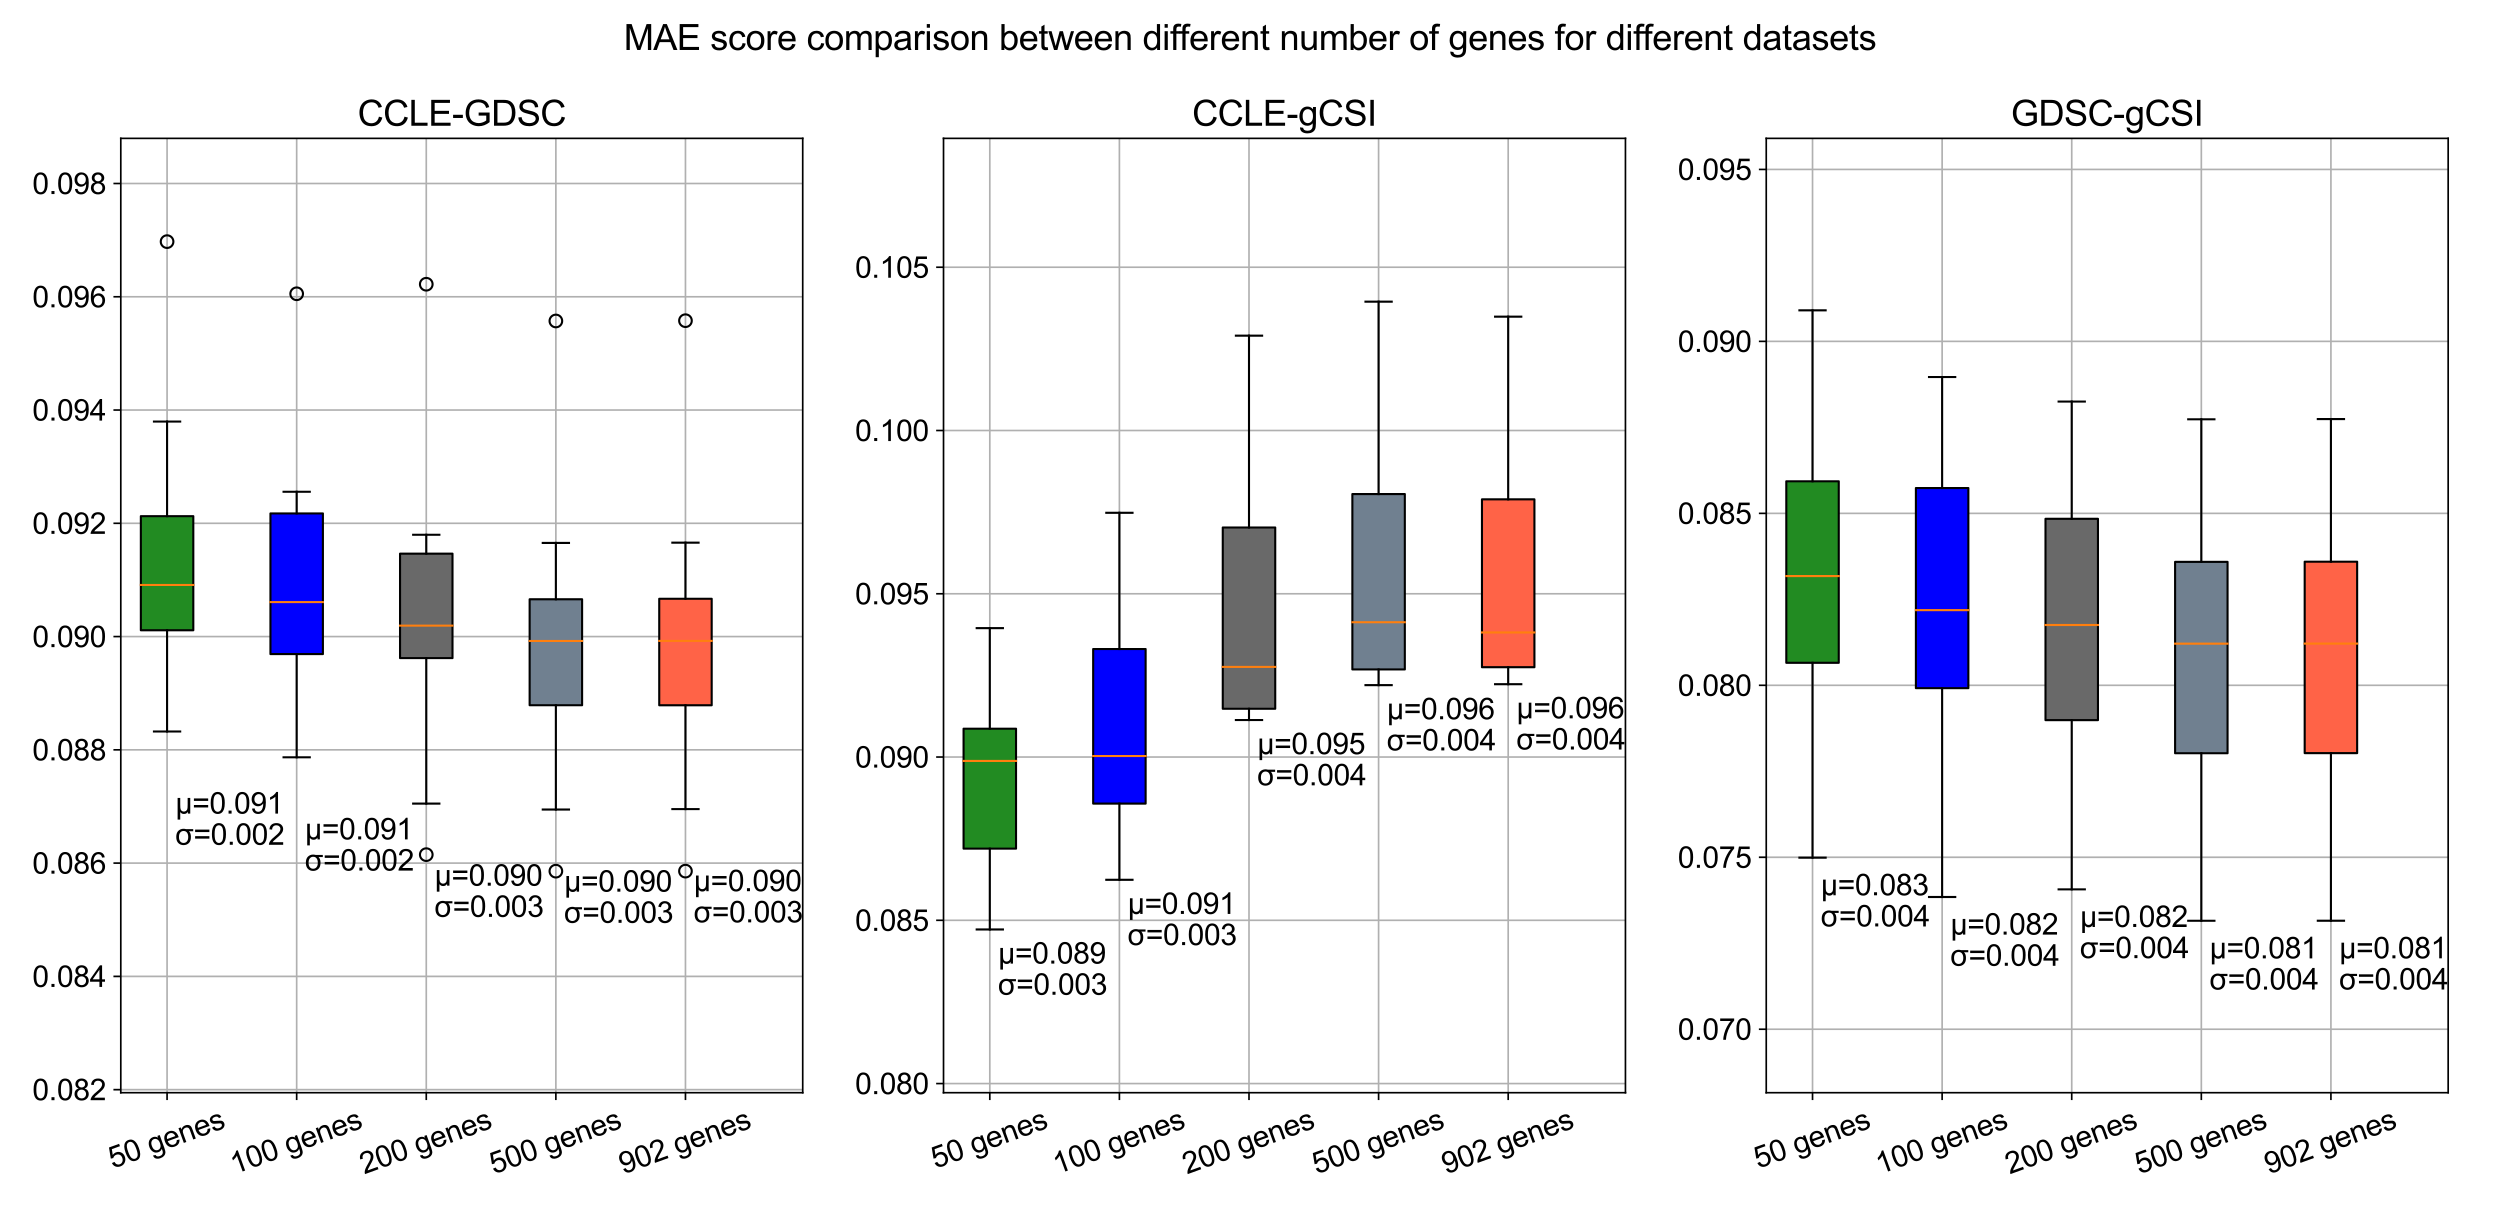 <?xml version="1.0" encoding="utf-8" standalone="no"?>
<!DOCTYPE svg PUBLIC "-//W3C//DTD SVG 1.1//EN"
  "http://www.w3.org/Graphics/SVG/1.1/DTD/svg11.dtd">
<svg xmlns:xlink="http://www.w3.org/1999/xlink" width="1188pt" height="576pt" viewBox="0 0 1188 576" xmlns="http://www.w3.org/2000/svg" version="1.1">
 <defs>
  <style type="text/css">*{stroke-linejoin: round; stroke-linecap: butt}</style>
 </defs>
 <g id="figure_1">
  <g id="patch_1">
   <path d="M 0 576 
L 1188 576 
L 1188 0 
L 0 0 
z
" style="fill: #ffffff"/>
  </g>
  <g id="axes_1">
   <g id="patch_2">
    <path d="M 57.4 519.262 
L 381.452 519.262 
L 381.452 65.76 
L 57.4 65.76 
z
" style="fill: #ffffff"/>
   </g>
   <g id="matplotlib.axis_1">
    <g id="xtick_1">
     <g id="line2d_1">
      <path d="M 79.394 519.262 
L 79.394 65.76 
" clip-path="url(#pb0c4112f79)" style="fill: none; stroke: #b0b0b0; stroke-width: 0.8; stroke-linecap: square"/>
     </g>
     <g id="line2d_2">
      <defs>
       <path id="m50b0bfbe31" d="M 0 0 
L 0 3.5 
" style="stroke: #000000; stroke-width: 0.8"/>
      </defs>
      <g>
       <use xlink:href="#m50b0bfbe31" x="79.394" y="519.262" style="stroke: #000000; stroke-width: 0.8"/>
      </g>
     </g>
     <g id="text_1">
      <!-- 50 genes -->
      <g transform="translate(53.548 555.418) rotate(-20) scale(0.14 -0.14)">
       <defs>
        <path id="ArialMT-35" d="M 266 1200 
L 856 1250 
Q 922 819 1161 601 
Q 1400 384 1738 384 
Q 2144 384 2425 690 
Q 2706 997 2706 1503 
Q 2706 1984 2436 2262 
Q 2166 2541 1728 2541 
Q 1456 2541 1237 2417 
Q 1019 2294 894 2097 
L 366 2166 
L 809 4519 
L 3088 4519 
L 3088 3981 
L 1259 3981 
L 1013 2750 
Q 1425 3038 1878 3038 
Q 2478 3038 2890 2622 
Q 3303 2206 3303 1553 
Q 3303 931 2941 478 
Q 2500 -78 1738 -78 
Q 1113 -78 717 272 
Q 322 622 266 1200 
z
" transform="scale(0.016)"/>
        <path id="ArialMT-30" d="M 266 2259 
Q 266 3072 433 3567 
Q 600 4063 929 4331 
Q 1259 4600 1759 4600 
Q 2128 4600 2406 4451 
Q 2684 4303 2865 4023 
Q 3047 3744 3150 3342 
Q 3253 2941 3253 2259 
Q 3253 1453 3087 958 
Q 2922 463 2592 192 
Q 2263 -78 1759 -78 
Q 1097 -78 719 397 
Q 266 969 266 2259 
z
M 844 2259 
Q 844 1131 1108 757 
Q 1372 384 1759 384 
Q 2147 384 2411 759 
Q 2675 1134 2675 2259 
Q 2675 3391 2411 3762 
Q 2147 4134 1753 4134 
Q 1366 4134 1134 3806 
Q 844 3388 844 2259 
z
" transform="scale(0.016)"/>
        <path id="ArialMT-20" transform="scale(0.016)"/>
        <path id="ArialMT-67" d="M 319 -275 
L 866 -356 
Q 900 -609 1056 -725 
Q 1266 -881 1628 -881 
Q 2019 -881 2231 -725 
Q 2444 -569 2519 -288 
Q 2563 -116 2559 434 
Q 2191 0 1641 0 
Q 956 0 581 494 
Q 206 988 206 1678 
Q 206 2153 378 2554 
Q 550 2956 876 3175 
Q 1203 3394 1644 3394 
Q 2231 3394 2613 2919 
L 2613 3319 
L 3131 3319 
L 3131 450 
Q 3131 -325 2973 -648 
Q 2816 -972 2473 -1159 
Q 2131 -1347 1631 -1347 
Q 1038 -1347 672 -1080 
Q 306 -813 319 -275 
z
M 784 1719 
Q 784 1066 1043 766 
Q 1303 466 1694 466 
Q 2081 466 2343 764 
Q 2606 1063 2606 1700 
Q 2606 2309 2336 2618 
Q 2066 2928 1684 2928 
Q 1309 2928 1046 2623 
Q 784 2319 784 1719 
z
" transform="scale(0.016)"/>
        <path id="ArialMT-65" d="M 2694 1069 
L 3275 997 
Q 3138 488 2766 206 
Q 2394 -75 1816 -75 
Q 1088 -75 661 373 
Q 234 822 234 1631 
Q 234 2469 665 2931 
Q 1097 3394 1784 3394 
Q 2450 3394 2872 2941 
Q 3294 2488 3294 1666 
Q 3294 1616 3291 1516 
L 816 1516 
Q 847 969 1125 678 
Q 1403 388 1819 388 
Q 2128 388 2347 550 
Q 2566 713 2694 1069 
z
M 847 1978 
L 2700 1978 
Q 2663 2397 2488 2606 
Q 2219 2931 1791 2931 
Q 1403 2931 1139 2672 
Q 875 2413 847 1978 
z
" transform="scale(0.016)"/>
        <path id="ArialMT-6e" d="M 422 0 
L 422 3319 
L 928 3319 
L 928 2847 
Q 1294 3394 1984 3394 
Q 2284 3394 2536 3286 
Q 2788 3178 2913 3003 
Q 3038 2828 3088 2588 
Q 3119 2431 3119 2041 
L 3119 0 
L 2556 0 
L 2556 2019 
Q 2556 2363 2490 2533 
Q 2425 2703 2258 2804 
Q 2091 2906 1866 2906 
Q 1506 2906 1245 2678 
Q 984 2450 984 1813 
L 984 0 
L 422 0 
z
" transform="scale(0.016)"/>
        <path id="ArialMT-73" d="M 197 991 
L 753 1078 
Q 800 744 1014 566 
Q 1228 388 1613 388 
Q 2000 388 2187 545 
Q 2375 703 2375 916 
Q 2375 1106 2209 1216 
Q 2094 1291 1634 1406 
Q 1016 1563 777 1677 
Q 538 1791 414 1992 
Q 291 2194 291 2438 
Q 291 2659 392 2848 
Q 494 3038 669 3163 
Q 800 3259 1026 3326 
Q 1253 3394 1513 3394 
Q 1903 3394 2198 3281 
Q 2494 3169 2634 2976 
Q 2775 2784 2828 2463 
L 2278 2388 
Q 2241 2644 2061 2787 
Q 1881 2931 1553 2931 
Q 1166 2931 1000 2803 
Q 834 2675 834 2503 
Q 834 2394 903 2306 
Q 972 2216 1119 2156 
Q 1203 2125 1616 2013 
Q 2213 1853 2448 1751 
Q 2684 1650 2818 1456 
Q 2953 1263 2953 975 
Q 2953 694 2789 445 
Q 2625 197 2315 61 
Q 2006 -75 1616 -75 
Q 969 -75 630 194 
Q 291 463 197 991 
z
" transform="scale(0.016)"/>
       </defs>
       <use xlink:href="#ArialMT-35"/>
       <use xlink:href="#ArialMT-30" x="55.615"/>
       <use xlink:href="#ArialMT-20" x="111.23"/>
       <use xlink:href="#ArialMT-67" x="139.014"/>
       <use xlink:href="#ArialMT-65" x="194.629"/>
       <use xlink:href="#ArialMT-6e" x="250.244"/>
       <use xlink:href="#ArialMT-65" x="305.859"/>
       <use xlink:href="#ArialMT-73" x="361.475"/>
      </g>
     </g>
    </g>
    <g id="xtick_2">
     <g id="line2d_3">
      <path d="M 140.979 519.262 
L 140.979 65.76 
" clip-path="url(#pb0c4112f79)" style="fill: none; stroke: #b0b0b0; stroke-width: 0.8; stroke-linecap: square"/>
     </g>
     <g id="line2d_4">
      <g>
       <use xlink:href="#m50b0bfbe31" x="140.979" y="519.262" style="stroke: #000000; stroke-width: 0.8"/>
      </g>
     </g>
     <g id="text_2">
      <!-- 100 genes -->
      <g transform="translate(111.474 558.081) rotate(-20) scale(0.14 -0.14)">
       <defs>
        <path id="ArialMT-31" d="M 2384 0 
L 1822 0 
L 1822 3584 
Q 1619 3391 1289 3197 
Q 959 3003 697 2906 
L 697 3450 
Q 1169 3672 1522 3987 
Q 1875 4303 2022 4600 
L 2384 4600 
L 2384 0 
z
" transform="scale(0.016)"/>
       </defs>
       <use xlink:href="#ArialMT-31"/>
       <use xlink:href="#ArialMT-30" x="55.615"/>
       <use xlink:href="#ArialMT-30" x="111.23"/>
       <use xlink:href="#ArialMT-20" x="166.846"/>
       <use xlink:href="#ArialMT-67" x="194.629"/>
       <use xlink:href="#ArialMT-65" x="250.244"/>
       <use xlink:href="#ArialMT-6e" x="305.859"/>
       <use xlink:href="#ArialMT-65" x="361.475"/>
       <use xlink:href="#ArialMT-73" x="417.09"/>
      </g>
     </g>
    </g>
    <g id="xtick_3">
     <g id="line2d_5">
      <path d="M 202.564 519.262 
L 202.564 65.76 
" clip-path="url(#pb0c4112f79)" style="fill: none; stroke: #b0b0b0; stroke-width: 0.8; stroke-linecap: square"/>
     </g>
     <g id="line2d_6">
      <g>
       <use xlink:href="#m50b0bfbe31" x="202.564" y="519.262" style="stroke: #000000; stroke-width: 0.8"/>
      </g>
     </g>
     <g id="text_3">
      <!-- 200 genes -->
      <g transform="translate(173.059 558.081) rotate(-20) scale(0.14 -0.14)">
       <defs>
        <path id="ArialMT-32" d="M 3222 541 
L 3222 0 
L 194 0 
Q 188 203 259 391 
Q 375 700 629 1000 
Q 884 1300 1366 1694 
Q 2113 2306 2375 2664 
Q 2638 3022 2638 3341 
Q 2638 3675 2398 3904 
Q 2159 4134 1775 4134 
Q 1369 4134 1125 3890 
Q 881 3647 878 3216 
L 300 3275 
Q 359 3922 746 4261 
Q 1134 4600 1788 4600 
Q 2447 4600 2831 4234 
Q 3216 3869 3216 3328 
Q 3216 3053 3103 2787 
Q 2991 2522 2730 2228 
Q 2469 1934 1863 1422 
Q 1356 997 1212 845 
Q 1069 694 975 541 
L 3222 541 
z
" transform="scale(0.016)"/>
       </defs>
       <use xlink:href="#ArialMT-32"/>
       <use xlink:href="#ArialMT-30" x="55.615"/>
       <use xlink:href="#ArialMT-30" x="111.23"/>
       <use xlink:href="#ArialMT-20" x="166.846"/>
       <use xlink:href="#ArialMT-67" x="194.629"/>
       <use xlink:href="#ArialMT-65" x="250.244"/>
       <use xlink:href="#ArialMT-6e" x="305.859"/>
       <use xlink:href="#ArialMT-65" x="361.475"/>
       <use xlink:href="#ArialMT-73" x="417.09"/>
      </g>
     </g>
    </g>
    <g id="xtick_4">
     <g id="line2d_7">
      <path d="M 264.148 519.262 
L 264.148 65.76 
" clip-path="url(#pb0c4112f79)" style="fill: none; stroke: #b0b0b0; stroke-width: 0.8; stroke-linecap: square"/>
     </g>
     <g id="line2d_8">
      <g>
       <use xlink:href="#m50b0bfbe31" x="264.148" y="519.262" style="stroke: #000000; stroke-width: 0.8"/>
      </g>
     </g>
     <g id="text_4">
      <!-- 500 genes -->
      <g transform="translate(234.643 558.081) rotate(-20) scale(0.14 -0.14)">
       <use xlink:href="#ArialMT-35"/>
       <use xlink:href="#ArialMT-30" x="55.615"/>
       <use xlink:href="#ArialMT-30" x="111.23"/>
       <use xlink:href="#ArialMT-20" x="166.846"/>
       <use xlink:href="#ArialMT-67" x="194.629"/>
       <use xlink:href="#ArialMT-65" x="250.244"/>
       <use xlink:href="#ArialMT-6e" x="305.859"/>
       <use xlink:href="#ArialMT-65" x="361.475"/>
       <use xlink:href="#ArialMT-73" x="417.09"/>
      </g>
     </g>
    </g>
    <g id="xtick_5">
     <g id="line2d_9">
      <path d="M 325.733 519.262 
L 325.733 65.76 
" clip-path="url(#pb0c4112f79)" style="fill: none; stroke: #b0b0b0; stroke-width: 0.8; stroke-linecap: square"/>
     </g>
     <g id="line2d_10">
      <g>
       <use xlink:href="#m50b0bfbe31" x="325.733" y="519.262" style="stroke: #000000; stroke-width: 0.8"/>
      </g>
     </g>
     <g id="text_5">
      <!-- 902 genes -->
      <g transform="translate(296.228 558.081) rotate(-20) scale(0.14 -0.14)">
       <defs>
        <path id="ArialMT-39" d="M 350 1059 
L 891 1109 
Q 959 728 1153 556 
Q 1347 384 1650 384 
Q 1909 384 2104 503 
Q 2300 622 2425 820 
Q 2550 1019 2634 1356 
Q 2719 1694 2719 2044 
Q 2719 2081 2716 2156 
Q 2547 1888 2255 1720 
Q 1963 1553 1622 1553 
Q 1053 1553 659 1965 
Q 266 2378 266 3053 
Q 266 3750 677 4175 
Q 1088 4600 1706 4600 
Q 2153 4600 2523 4359 
Q 2894 4119 3086 3673 
Q 3278 3228 3278 2384 
Q 3278 1506 3087 986 
Q 2897 466 2520 194 
Q 2144 -78 1638 -78 
Q 1100 -78 759 220 
Q 419 519 350 1059 
z
M 2653 3081 
Q 2653 3566 2395 3850 
Q 2138 4134 1775 4134 
Q 1400 4134 1122 3828 
Q 844 3522 844 3034 
Q 844 2597 1108 2323 
Q 1372 2050 1759 2050 
Q 2150 2050 2401 2323 
Q 2653 2597 2653 3081 
z
" transform="scale(0.016)"/>
       </defs>
       <use xlink:href="#ArialMT-39"/>
       <use xlink:href="#ArialMT-30" x="55.615"/>
       <use xlink:href="#ArialMT-32" x="111.23"/>
       <use xlink:href="#ArialMT-20" x="166.846"/>
       <use xlink:href="#ArialMT-67" x="194.629"/>
       <use xlink:href="#ArialMT-65" x="250.244"/>
       <use xlink:href="#ArialMT-6e" x="305.859"/>
       <use xlink:href="#ArialMT-65" x="361.475"/>
       <use xlink:href="#ArialMT-73" x="417.09"/>
      </g>
     </g>
    </g>
   </g>
   <g id="matplotlib.axis_2">
    <g id="ytick_1">
     <g id="line2d_11">
      <path d="M 57.4 517.809 
L 381.452 517.809 
" clip-path="url(#pb0c4112f79)" style="fill: none; stroke: #b0b0b0; stroke-width: 0.8; stroke-linecap: square"/>
     </g>
     <g id="line2d_12">
      <defs>
       <path id="mfd4f00886e" d="M 0 0 
L -3.5 0 
" style="stroke: #000000; stroke-width: 0.8"/>
      </defs>
      <g>
       <use xlink:href="#mfd4f00886e" x="57.4" y="517.809" style="stroke: #000000; stroke-width: 0.8"/>
      </g>
     </g>
     <g id="text_6">
      <!-- 0.082 -->
      <g transform="translate(15.369 522.819) scale(0.14 -0.14)">
       <defs>
        <path id="ArialMT-2e" d="M 581 0 
L 581 641 
L 1222 641 
L 1222 0 
L 581 0 
z
" transform="scale(0.016)"/>
        <path id="ArialMT-38" d="M 1131 2484 
Q 781 2613 612 2850 
Q 444 3088 444 3419 
Q 444 3919 803 4259 
Q 1163 4600 1759 4600 
Q 2359 4600 2725 4251 
Q 3091 3903 3091 3403 
Q 3091 3084 2923 2848 
Q 2756 2613 2416 2484 
Q 2838 2347 3058 2040 
Q 3278 1734 3278 1309 
Q 3278 722 2862 322 
Q 2447 -78 1769 -78 
Q 1091 -78 675 323 
Q 259 725 259 1325 
Q 259 1772 486 2073 
Q 713 2375 1131 2484 
z
M 1019 3438 
Q 1019 3113 1228 2906 
Q 1438 2700 1772 2700 
Q 2097 2700 2305 2904 
Q 2513 3109 2513 3406 
Q 2513 3716 2298 3927 
Q 2084 4138 1766 4138 
Q 1444 4138 1231 3931 
Q 1019 3725 1019 3438 
z
M 838 1322 
Q 838 1081 952 856 
Q 1066 631 1291 507 
Q 1516 384 1775 384 
Q 2178 384 2440 643 
Q 2703 903 2703 1303 
Q 2703 1709 2433 1975 
Q 2163 2241 1756 2241 
Q 1359 2241 1098 1978 
Q 838 1716 838 1322 
z
" transform="scale(0.016)"/>
       </defs>
       <use xlink:href="#ArialMT-30"/>
       <use xlink:href="#ArialMT-2e" x="55.615"/>
       <use xlink:href="#ArialMT-30" x="83.398"/>
       <use xlink:href="#ArialMT-38" x="139.014"/>
       <use xlink:href="#ArialMT-32" x="194.629"/>
      </g>
     </g>
    </g>
    <g id="ytick_2">
     <g id="line2d_13">
      <path d="M 57.4 463.983 
L 381.452 463.983 
" clip-path="url(#pb0c4112f79)" style="fill: none; stroke: #b0b0b0; stroke-width: 0.8; stroke-linecap: square"/>
     </g>
     <g id="line2d_14">
      <g>
       <use xlink:href="#mfd4f00886e" x="57.4" y="463.983" style="stroke: #000000; stroke-width: 0.8"/>
      </g>
     </g>
     <g id="text_7">
      <!-- 0.084 -->
      <g transform="translate(15.369 468.993) scale(0.14 -0.14)">
       <defs>
        <path id="ArialMT-34" d="M 2069 0 
L 2069 1097 
L 81 1097 
L 81 1613 
L 2172 4581 
L 2631 4581 
L 2631 1613 
L 3250 1613 
L 3250 1097 
L 2631 1097 
L 2631 0 
L 2069 0 
z
M 2069 1613 
L 2069 3678 
L 634 1613 
L 2069 1613 
z
" transform="scale(0.016)"/>
       </defs>
       <use xlink:href="#ArialMT-30"/>
       <use xlink:href="#ArialMT-2e" x="55.615"/>
       <use xlink:href="#ArialMT-30" x="83.398"/>
       <use xlink:href="#ArialMT-38" x="139.014"/>
       <use xlink:href="#ArialMT-34" x="194.629"/>
      </g>
     </g>
    </g>
    <g id="ytick_3">
     <g id="line2d_15">
      <path d="M 57.4 410.157 
L 381.452 410.157 
" clip-path="url(#pb0c4112f79)" style="fill: none; stroke: #b0b0b0; stroke-width: 0.8; stroke-linecap: square"/>
     </g>
     <g id="line2d_16">
      <g>
       <use xlink:href="#mfd4f00886e" x="57.4" y="410.157" style="stroke: #000000; stroke-width: 0.8"/>
      </g>
     </g>
     <g id="text_8">
      <!-- 0.086 -->
      <g transform="translate(15.369 415.167) scale(0.14 -0.14)">
       <defs>
        <path id="ArialMT-36" d="M 3184 3459 
L 2625 3416 
Q 2550 3747 2413 3897 
Q 2184 4138 1850 4138 
Q 1581 4138 1378 3988 
Q 1113 3794 959 3422 
Q 806 3050 800 2363 
Q 1003 2672 1297 2822 
Q 1591 2972 1913 2972 
Q 2475 2972 2870 2558 
Q 3266 2144 3266 1488 
Q 3266 1056 3080 686 
Q 2894 316 2569 119 
Q 2244 -78 1831 -78 
Q 1128 -78 684 439 
Q 241 956 241 2144 
Q 241 3472 731 4075 
Q 1159 4600 1884 4600 
Q 2425 4600 2770 4297 
Q 3116 3994 3184 3459 
z
M 888 1484 
Q 888 1194 1011 928 
Q 1134 663 1356 523 
Q 1578 384 1822 384 
Q 2178 384 2434 671 
Q 2691 959 2691 1453 
Q 2691 1928 2437 2201 
Q 2184 2475 1800 2475 
Q 1419 2475 1153 2201 
Q 888 1928 888 1484 
z
" transform="scale(0.016)"/>
       </defs>
       <use xlink:href="#ArialMT-30"/>
       <use xlink:href="#ArialMT-2e" x="55.615"/>
       <use xlink:href="#ArialMT-30" x="83.398"/>
       <use xlink:href="#ArialMT-38" x="139.014"/>
       <use xlink:href="#ArialMT-36" x="194.629"/>
      </g>
     </g>
    </g>
    <g id="ytick_4">
     <g id="line2d_17">
      <path d="M 57.4 356.331 
L 381.452 356.331 
" clip-path="url(#pb0c4112f79)" style="fill: none; stroke: #b0b0b0; stroke-width: 0.8; stroke-linecap: square"/>
     </g>
     <g id="line2d_18">
      <g>
       <use xlink:href="#mfd4f00886e" x="57.4" y="356.331" style="stroke: #000000; stroke-width: 0.8"/>
      </g>
     </g>
     <g id="text_9">
      <!-- 0.088 -->
      <g transform="translate(15.369 361.342) scale(0.14 -0.14)">
       <use xlink:href="#ArialMT-30"/>
       <use xlink:href="#ArialMT-2e" x="55.615"/>
       <use xlink:href="#ArialMT-30" x="83.398"/>
       <use xlink:href="#ArialMT-38" x="139.014"/>
       <use xlink:href="#ArialMT-38" x="194.629"/>
      </g>
     </g>
    </g>
    <g id="ytick_5">
     <g id="line2d_19">
      <path d="M 57.4 302.505 
L 381.452 302.505 
" clip-path="url(#pb0c4112f79)" style="fill: none; stroke: #b0b0b0; stroke-width: 0.8; stroke-linecap: square"/>
     </g>
     <g id="line2d_20">
      <g>
       <use xlink:href="#mfd4f00886e" x="57.4" y="302.505" style="stroke: #000000; stroke-width: 0.8"/>
      </g>
     </g>
     <g id="text_10">
      <!-- 0.090 -->
      <g transform="translate(15.369 307.516) scale(0.14 -0.14)">
       <use xlink:href="#ArialMT-30"/>
       <use xlink:href="#ArialMT-2e" x="55.615"/>
       <use xlink:href="#ArialMT-30" x="83.398"/>
       <use xlink:href="#ArialMT-39" x="139.014"/>
       <use xlink:href="#ArialMT-30" x="194.629"/>
      </g>
     </g>
    </g>
    <g id="ytick_6">
     <g id="line2d_21">
      <path d="M 57.4 248.679 
L 381.452 248.679 
" clip-path="url(#pb0c4112f79)" style="fill: none; stroke: #b0b0b0; stroke-width: 0.8; stroke-linecap: square"/>
     </g>
     <g id="line2d_22">
      <g>
       <use xlink:href="#mfd4f00886e" x="57.4" y="248.679" style="stroke: #000000; stroke-width: 0.8"/>
      </g>
     </g>
     <g id="text_11">
      <!-- 0.092 -->
      <g transform="translate(15.369 253.69) scale(0.14 -0.14)">
       <use xlink:href="#ArialMT-30"/>
       <use xlink:href="#ArialMT-2e" x="55.615"/>
       <use xlink:href="#ArialMT-30" x="83.398"/>
       <use xlink:href="#ArialMT-39" x="139.014"/>
       <use xlink:href="#ArialMT-32" x="194.629"/>
      </g>
     </g>
    </g>
    <g id="ytick_7">
     <g id="line2d_23">
      <path d="M 57.4 194.854 
L 381.452 194.854 
" clip-path="url(#pb0c4112f79)" style="fill: none; stroke: #b0b0b0; stroke-width: 0.8; stroke-linecap: square"/>
     </g>
     <g id="line2d_24">
      <g>
       <use xlink:href="#mfd4f00886e" x="57.4" y="194.854" style="stroke: #000000; stroke-width: 0.8"/>
      </g>
     </g>
     <g id="text_12">
      <!-- 0.094 -->
      <g transform="translate(15.369 199.864) scale(0.14 -0.14)">
       <use xlink:href="#ArialMT-30"/>
       <use xlink:href="#ArialMT-2e" x="55.615"/>
       <use xlink:href="#ArialMT-30" x="83.398"/>
       <use xlink:href="#ArialMT-39" x="139.014"/>
       <use xlink:href="#ArialMT-34" x="194.629"/>
      </g>
     </g>
    </g>
    <g id="ytick_8">
     <g id="line2d_25">
      <path d="M 57.4 141.028 
L 381.452 141.028 
" clip-path="url(#pb0c4112f79)" style="fill: none; stroke: #b0b0b0; stroke-width: 0.8; stroke-linecap: square"/>
     </g>
     <g id="line2d_26">
      <g>
       <use xlink:href="#mfd4f00886e" x="57.4" y="141.028" style="stroke: #000000; stroke-width: 0.8"/>
      </g>
     </g>
     <g id="text_13">
      <!-- 0.096 -->
      <g transform="translate(15.369 146.038) scale(0.14 -0.14)">
       <use xlink:href="#ArialMT-30"/>
       <use xlink:href="#ArialMT-2e" x="55.615"/>
       <use xlink:href="#ArialMT-30" x="83.398"/>
       <use xlink:href="#ArialMT-39" x="139.014"/>
       <use xlink:href="#ArialMT-36" x="194.629"/>
      </g>
     </g>
    </g>
    <g id="ytick_9">
     <g id="line2d_27">
      <path d="M 57.4 87.202 
L 381.452 87.202 
" clip-path="url(#pb0c4112f79)" style="fill: none; stroke: #b0b0b0; stroke-width: 0.8; stroke-linecap: square"/>
     </g>
     <g id="line2d_28">
      <g>
       <use xlink:href="#mfd4f00886e" x="57.4" y="87.202" style="stroke: #000000; stroke-width: 0.8"/>
      </g>
     </g>
     <g id="text_14">
      <!-- 0.098 -->
      <g transform="translate(15.369 92.212) scale(0.14 -0.14)">
       <use xlink:href="#ArialMT-30"/>
       <use xlink:href="#ArialMT-2e" x="55.615"/>
       <use xlink:href="#ArialMT-30" x="83.398"/>
       <use xlink:href="#ArialMT-39" x="139.014"/>
       <use xlink:href="#ArialMT-38" x="194.629"/>
      </g>
     </g>
    </g>
   </g>
   <g id="patch_3">
    <path d="M 66.931 299.5 
L 91.858 299.5 
L 91.858 245.283 
L 66.931 245.283 
L 66.931 299.5 
z
" clip-path="url(#pb0c4112f79)" style="fill: #228b22; stroke: #000000; stroke-linejoin: miter"/>
   </g>
   <g id="line2d_29">
    <path d="M 79.394 299.5 
L 79.394 347.61 
" clip-path="url(#pb0c4112f79)" style="fill: none; stroke: #000000; stroke-linecap: square"/>
   </g>
   <g id="line2d_30">
    <path d="M 79.394 245.283 
L 79.394 200.325 
" clip-path="url(#pb0c4112f79)" style="fill: none; stroke: #000000; stroke-linecap: square"/>
   </g>
   <g id="line2d_31">
    <path d="M 73.163 347.61 
L 85.626 347.61 
" clip-path="url(#pb0c4112f79)" style="fill: none; stroke: #000000; stroke-linecap: square"/>
   </g>
   <g id="line2d_32">
    <path d="M 73.163 200.325 
L 85.626 200.325 
" clip-path="url(#pb0c4112f79)" style="fill: none; stroke: #000000; stroke-linecap: square"/>
   </g>
   <g id="line2d_33">
    <defs>
     <path id="m2ae6785f15" d="M 0 3 
C 0.796 3 1.559 2.684 2.121 2.121 
C 2.684 1.559 3 0.796 3 0 
C 3 -0.796 2.684 -1.559 2.121 -2.121 
C 1.559 -2.684 0.796 -3 0 -3 
C -0.796 -3 -1.559 -2.684 -2.121 -2.121 
C -2.684 -1.559 -3 -0.796 -3 0 
C -3 0.796 -2.684 1.559 -2.121 2.121 
C -1.559 2.684 -0.796 3 0 3 
z
" style="stroke: #000000"/>
    </defs>
    <g clip-path="url(#pb0c4112f79)">
     <use xlink:href="#m2ae6785f15" x="79.394" y="114.825" style="fill-opacity: 0; stroke: #000000"/>
    </g>
   </g>
   <g id="patch_4">
    <path d="M 128.515 310.82 
L 153.443 310.82 
L 153.443 243.98 
L 128.515 243.98 
L 128.515 310.82 
z
" clip-path="url(#pb0c4112f79)" style="fill: #0000ff; stroke: #000000; stroke-linejoin: miter"/>
   </g>
   <g id="line2d_34">
    <path d="M 140.979 310.82 
L 140.979 359.869 
" clip-path="url(#pb0c4112f79)" style="fill: none; stroke: #000000; stroke-linecap: square"/>
   </g>
   <g id="line2d_35">
    <path d="M 140.979 243.98 
L 140.979 233.691 
" clip-path="url(#pb0c4112f79)" style="fill: none; stroke: #000000; stroke-linecap: square"/>
   </g>
   <g id="line2d_36">
    <path d="M 134.747 359.869 
L 147.211 359.869 
" clip-path="url(#pb0c4112f79)" style="fill: none; stroke: #000000; stroke-linecap: square"/>
   </g>
   <g id="line2d_37">
    <path d="M 134.747 233.691 
L 147.211 233.691 
" clip-path="url(#pb0c4112f79)" style="fill: none; stroke: #000000; stroke-linecap: square"/>
   </g>
   <g id="line2d_38">
    <g clip-path="url(#pb0c4112f79)">
     <use xlink:href="#m2ae6785f15" x="140.979" y="139.601" style="fill-opacity: 0; stroke: #000000"/>
    </g>
   </g>
   <g id="patch_5">
    <path d="M 190.1 312.732 
L 215.027 312.732 
L 215.027 263.095 
L 190.1 263.095 
L 190.1 312.732 
z
" clip-path="url(#pb0c4112f79)" style="fill: #696969; stroke: #000000; stroke-linejoin: miter"/>
   </g>
   <g id="line2d_39">
    <path d="M 202.564 312.732 
L 202.564 381.865 
" clip-path="url(#pb0c4112f79)" style="fill: none; stroke: #000000; stroke-linecap: square"/>
   </g>
   <g id="line2d_40">
    <path d="M 202.564 263.095 
L 202.564 254.118 
" clip-path="url(#pb0c4112f79)" style="fill: none; stroke: #000000; stroke-linecap: square"/>
   </g>
   <g id="line2d_41">
    <path d="M 196.332 381.865 
L 208.795 381.865 
" clip-path="url(#pb0c4112f79)" style="fill: none; stroke: #000000; stroke-linecap: square"/>
   </g>
   <g id="line2d_42">
    <path d="M 196.332 254.118 
L 208.795 254.118 
" clip-path="url(#pb0c4112f79)" style="fill: none; stroke: #000000; stroke-linecap: square"/>
   </g>
   <g id="line2d_43">
    <g clip-path="url(#pb0c4112f79)">
     <use xlink:href="#m2ae6785f15" x="202.564" y="406.131" style="fill-opacity: 0; stroke: #000000"/>
     <use xlink:href="#m2ae6785f15" x="202.564" y="135.068" style="fill-opacity: 0; stroke: #000000"/>
    </g>
   </g>
   <g id="patch_6">
    <path d="M 251.685 335.124 
L 276.612 335.124 
L 276.612 284.775 
L 251.685 284.775 
L 251.685 335.124 
z
" clip-path="url(#pb0c4112f79)" style="fill: #708090; stroke: #000000; stroke-linejoin: miter"/>
   </g>
   <g id="line2d_44">
    <path d="M 264.148 335.124 
L 264.148 384.697 
" clip-path="url(#pb0c4112f79)" style="fill: none; stroke: #000000; stroke-linecap: square"/>
   </g>
   <g id="line2d_45">
    <path d="M 264.148 284.775 
L 264.148 258.008 
" clip-path="url(#pb0c4112f79)" style="fill: none; stroke: #000000; stroke-linecap: square"/>
   </g>
   <g id="line2d_46">
    <path d="M 257.916 384.697 
L 270.38 384.697 
" clip-path="url(#pb0c4112f79)" style="fill: none; stroke: #000000; stroke-linecap: square"/>
   </g>
   <g id="line2d_47">
    <path d="M 257.916 258.008 
L 270.38 258.008 
" clip-path="url(#pb0c4112f79)" style="fill: none; stroke: #000000; stroke-linecap: square"/>
   </g>
   <g id="line2d_48">
    <g clip-path="url(#pb0c4112f79)">
     <use xlink:href="#m2ae6785f15" x="264.148" y="413.982" style="fill-opacity: 0; stroke: #000000"/>
     <use xlink:href="#m2ae6785f15" x="264.148" y="152.531" style="fill-opacity: 0; stroke: #000000"/>
    </g>
   </g>
   <g id="patch_7">
    <path d="M 313.269 335.138 
L 338.196 335.138 
L 338.196 284.54 
L 313.269 284.54 
L 313.269 335.138 
z
" clip-path="url(#pb0c4112f79)" style="fill: #ff6347; stroke: #000000; stroke-linejoin: miter"/>
   </g>
   <g id="line2d_49">
    <path d="M 325.733 335.138 
L 325.733 384.479 
" clip-path="url(#pb0c4112f79)" style="fill: none; stroke: #000000; stroke-linecap: square"/>
   </g>
   <g id="line2d_50">
    <path d="M 325.733 284.54 
L 325.733 257.879 
" clip-path="url(#pb0c4112f79)" style="fill: none; stroke: #000000; stroke-linecap: square"/>
   </g>
   <g id="line2d_51">
    <path d="M 319.501 384.479 
L 331.964 384.479 
" clip-path="url(#pb0c4112f79)" style="fill: none; stroke: #000000; stroke-linecap: square"/>
   </g>
   <g id="line2d_52">
    <path d="M 319.501 257.879 
L 331.964 257.879 
" clip-path="url(#pb0c4112f79)" style="fill: none; stroke: #000000; stroke-linecap: square"/>
   </g>
   <g id="line2d_53">
    <g clip-path="url(#pb0c4112f79)">
     <use xlink:href="#m2ae6785f15" x="325.733" y="413.962" style="fill-opacity: 0; stroke: #000000"/>
     <use xlink:href="#m2ae6785f15" x="325.733" y="152.392" style="fill-opacity: 0; stroke: #000000"/>
    </g>
   </g>
   <g id="line2d_54">
    <path d="M 66.931 277.973 
L 91.858 277.973 
" clip-path="url(#pb0c4112f79)" style="fill: none; stroke: #ff7f0e; stroke-linecap: square"/>
   </g>
   <g id="line2d_55">
    <path d="M 128.515 286.114 
L 153.443 286.114 
" clip-path="url(#pb0c4112f79)" style="fill: none; stroke: #ff7f0e; stroke-linecap: square"/>
   </g>
   <g id="line2d_56">
    <path d="M 190.1 297.297 
L 215.027 297.297 
" clip-path="url(#pb0c4112f79)" style="fill: none; stroke: #ff7f0e; stroke-linecap: square"/>
   </g>
   <g id="line2d_57">
    <path d="M 251.685 304.59 
L 276.612 304.59 
" clip-path="url(#pb0c4112f79)" style="fill: none; stroke: #ff7f0e; stroke-linecap: square"/>
   </g>
   <g id="line2d_58">
    <path d="M 313.269 304.552 
L 338.196 304.552 
" clip-path="url(#pb0c4112f79)" style="fill: none; stroke: #ff7f0e; stroke-linecap: square"/>
   </g>
   <g id="patch_8">
    <path d="M 57.4 519.262 
L 57.4 65.76 
" style="fill: none; stroke: #000000; stroke-width: 0.8; stroke-linejoin: miter; stroke-linecap: square"/>
   </g>
   <g id="patch_9">
    <path d="M 381.452 519.262 
L 381.452 65.76 
" style="fill: none; stroke: #000000; stroke-width: 0.8; stroke-linejoin: miter; stroke-linecap: square"/>
   </g>
   <g id="patch_10">
    <path d="M 57.4 519.262 
L 381.452 519.262 
" style="fill: none; stroke: #000000; stroke-width: 0.8; stroke-linejoin: miter; stroke-linecap: square"/>
   </g>
   <g id="patch_11">
    <path d="M 57.4 65.76 
L 381.452 65.76 
" style="fill: none; stroke: #000000; stroke-width: 0.8; stroke-linejoin: miter; stroke-linecap: square"/>
   </g>
   <g id="text_15">
    <!--  μ=0.091 -->
    <g transform="translate(79.394 386.628) scale(0.14 -0.14)">
     <defs>
      <path id="ArialMT-3bc" d="M 3181 3319 
L 3181 0 
L 2678 0 
L 2678 394 
Q 2516 144 2356 50 
Q 2138 -78 1847 -78 
Q 1588 -78 1388 25 
Q 1238 103 1056 334 
L 1056 -1272 
L 500 -1272 
L 500 3319 
L 1056 3319 
L 1056 1913 
Q 1056 1147 1137 920 
Q 1219 694 1401 562 
Q 1584 431 1822 431 
Q 2072 431 2269 568 
Q 2466 706 2547 923 
Q 2628 1141 2628 1903 
L 2628 3319 
L 3181 3319 
z
" transform="scale(0.016)"/>
      <path id="ArialMT-3d" d="M 3381 2694 
L 356 2694 
L 356 3219 
L 3381 3219 
L 3381 2694 
z
M 3381 1303 
L 356 1303 
L 356 1828 
L 3381 1828 
L 3381 1303 
z
" transform="scale(0.016)"/>
     </defs>
     <use xlink:href="#ArialMT-20"/>
     <use xlink:href="#ArialMT-3bc" x="27.783"/>
     <use xlink:href="#ArialMT-3d" x="85.4"/>
     <use xlink:href="#ArialMT-30" x="143.799"/>
     <use xlink:href="#ArialMT-2e" x="199.414"/>
     <use xlink:href="#ArialMT-30" x="227.197"/>
     <use xlink:href="#ArialMT-39" x="282.812"/>
     <use xlink:href="#ArialMT-31" x="338.428"/>
    </g>
    <!--  σ=0.002 -->
    <g transform="translate(79.394 401.436) scale(0.14 -0.14)">
     <defs>
      <path id="ArialMT-3c3" d="M 3809 3319 
L 3809 2863 
L 2906 2863 
Q 3322 2475 3322 1656 
Q 3322 766 2867 345 
Q 2413 -75 1763 -75 
Q 1088 -75 650 362 
Q 213 800 213 1659 
Q 213 2544 667 2969 
Q 1122 3394 1763 3394 
Q 1997 3394 2294 3319 
L 3809 3319 
z
M 1753 2928 
Q 1344 2928 1067 2609 
Q 791 2291 791 1656 
Q 791 1025 1061 706 
Q 1331 388 1763 388 
Q 2216 388 2483 720 
Q 2750 1053 2750 1659 
Q 2750 2213 2504 2570 
Q 2259 2928 1753 2928 
z
" transform="scale(0.016)"/>
     </defs>
     <use xlink:href="#ArialMT-20"/>
     <use xlink:href="#ArialMT-3c3" x="27.783"/>
     <use xlink:href="#ArialMT-3d" x="89.502"/>
     <use xlink:href="#ArialMT-30" x="147.9"/>
     <use xlink:href="#ArialMT-2e" x="203.516"/>
     <use xlink:href="#ArialMT-30" x="231.299"/>
     <use xlink:href="#ArialMT-30" x="286.914"/>
     <use xlink:href="#ArialMT-32" x="342.529"/>
    </g>
   </g>
   <g id="text_16">
    <!--  μ=0.091 -->
    <g transform="translate(140.979 398.887) scale(0.14 -0.14)">
     <use xlink:href="#ArialMT-20"/>
     <use xlink:href="#ArialMT-3bc" x="27.783"/>
     <use xlink:href="#ArialMT-3d" x="85.4"/>
     <use xlink:href="#ArialMT-30" x="143.799"/>
     <use xlink:href="#ArialMT-2e" x="199.414"/>
     <use xlink:href="#ArialMT-30" x="227.197"/>
     <use xlink:href="#ArialMT-39" x="282.812"/>
     <use xlink:href="#ArialMT-31" x="338.428"/>
    </g>
    <!--  σ=0.002 -->
    <g transform="translate(140.979 413.695) scale(0.14 -0.14)">
     <use xlink:href="#ArialMT-20"/>
     <use xlink:href="#ArialMT-3c3" x="27.783"/>
     <use xlink:href="#ArialMT-3d" x="89.502"/>
     <use xlink:href="#ArialMT-30" x="147.9"/>
     <use xlink:href="#ArialMT-2e" x="203.516"/>
     <use xlink:href="#ArialMT-30" x="231.299"/>
     <use xlink:href="#ArialMT-30" x="286.914"/>
     <use xlink:href="#ArialMT-32" x="342.529"/>
    </g>
   </g>
   <g id="text_17">
    <!--  μ=0.090 -->
    <g transform="translate(202.564 420.883) scale(0.14 -0.14)">
     <use xlink:href="#ArialMT-20"/>
     <use xlink:href="#ArialMT-3bc" x="27.783"/>
     <use xlink:href="#ArialMT-3d" x="85.4"/>
     <use xlink:href="#ArialMT-30" x="143.799"/>
     <use xlink:href="#ArialMT-2e" x="199.414"/>
     <use xlink:href="#ArialMT-30" x="227.197"/>
     <use xlink:href="#ArialMT-39" x="282.812"/>
     <use xlink:href="#ArialMT-30" x="338.428"/>
    </g>
    <!--  σ=0.003 -->
    <g transform="translate(202.564 435.691) scale(0.14 -0.14)">
     <defs>
      <path id="ArialMT-33" d="M 269 1209 
L 831 1284 
Q 928 806 1161 595 
Q 1394 384 1728 384 
Q 2125 384 2398 659 
Q 2672 934 2672 1341 
Q 2672 1728 2419 1979 
Q 2166 2231 1775 2231 
Q 1616 2231 1378 2169 
L 1441 2663 
Q 1497 2656 1531 2656 
Q 1891 2656 2178 2843 
Q 2466 3031 2466 3422 
Q 2466 3731 2256 3934 
Q 2047 4138 1716 4138 
Q 1388 4138 1169 3931 
Q 950 3725 888 3313 
L 325 3413 
Q 428 3978 793 4289 
Q 1159 4600 1703 4600 
Q 2078 4600 2393 4439 
Q 2709 4278 2876 4000 
Q 3044 3722 3044 3409 
Q 3044 3113 2884 2869 
Q 2725 2625 2413 2481 
Q 2819 2388 3044 2092 
Q 3269 1797 3269 1353 
Q 3269 753 2831 336 
Q 2394 -81 1725 -81 
Q 1122 -81 723 278 
Q 325 638 269 1209 
z
" transform="scale(0.016)"/>
     </defs>
     <use xlink:href="#ArialMT-20"/>
     <use xlink:href="#ArialMT-3c3" x="27.783"/>
     <use xlink:href="#ArialMT-3d" x="89.502"/>
     <use xlink:href="#ArialMT-30" x="147.9"/>
     <use xlink:href="#ArialMT-2e" x="203.516"/>
     <use xlink:href="#ArialMT-30" x="231.299"/>
     <use xlink:href="#ArialMT-30" x="286.914"/>
     <use xlink:href="#ArialMT-33" x="342.529"/>
    </g>
   </g>
   <g id="text_18">
    <!--  μ=0.090 -->
    <g transform="translate(264.148 423.715) scale(0.14 -0.14)">
     <use xlink:href="#ArialMT-20"/>
     <use xlink:href="#ArialMT-3bc" x="27.783"/>
     <use xlink:href="#ArialMT-3d" x="85.4"/>
     <use xlink:href="#ArialMT-30" x="143.799"/>
     <use xlink:href="#ArialMT-2e" x="199.414"/>
     <use xlink:href="#ArialMT-30" x="227.197"/>
     <use xlink:href="#ArialMT-39" x="282.812"/>
     <use xlink:href="#ArialMT-30" x="338.428"/>
    </g>
    <!--  σ=0.003 -->
    <g transform="translate(264.148 438.523) scale(0.14 -0.14)">
     <use xlink:href="#ArialMT-20"/>
     <use xlink:href="#ArialMT-3c3" x="27.783"/>
     <use xlink:href="#ArialMT-3d" x="89.502"/>
     <use xlink:href="#ArialMT-30" x="147.9"/>
     <use xlink:href="#ArialMT-2e" x="203.516"/>
     <use xlink:href="#ArialMT-30" x="231.299"/>
     <use xlink:href="#ArialMT-30" x="286.914"/>
     <use xlink:href="#ArialMT-33" x="342.529"/>
    </g>
   </g>
   <g id="text_19">
    <!--  μ=0.090 -->
    <g transform="translate(325.733 423.497) scale(0.14 -0.14)">
     <use xlink:href="#ArialMT-20"/>
     <use xlink:href="#ArialMT-3bc" x="27.783"/>
     <use xlink:href="#ArialMT-3d" x="85.4"/>
     <use xlink:href="#ArialMT-30" x="143.799"/>
     <use xlink:href="#ArialMT-2e" x="199.414"/>
     <use xlink:href="#ArialMT-30" x="227.197"/>
     <use xlink:href="#ArialMT-39" x="282.812"/>
     <use xlink:href="#ArialMT-30" x="338.428"/>
    </g>
    <!--  σ=0.003 -->
    <g transform="translate(325.733 438.305) scale(0.14 -0.14)">
     <use xlink:href="#ArialMT-20"/>
     <use xlink:href="#ArialMT-3c3" x="27.783"/>
     <use xlink:href="#ArialMT-3d" x="89.502"/>
     <use xlink:href="#ArialMT-30" x="147.9"/>
     <use xlink:href="#ArialMT-2e" x="203.516"/>
     <use xlink:href="#ArialMT-30" x="231.299"/>
     <use xlink:href="#ArialMT-30" x="286.914"/>
     <use xlink:href="#ArialMT-33" x="342.529"/>
    </g>
   </g>
   <g id="text_20">
    <!-- CCLE-GDSC -->
    <g transform="translate(169.953 59.76) scale(0.168 -0.168)">
     <defs>
      <path id="ArialMT-43" d="M 3763 1606 
L 4369 1453 
Q 4178 706 3683 314 
Q 3188 -78 2472 -78 
Q 1731 -78 1267 223 
Q 803 525 561 1097 
Q 319 1669 319 2325 
Q 319 3041 592 3573 
Q 866 4106 1370 4382 
Q 1875 4659 2481 4659 
Q 3169 4659 3637 4309 
Q 4106 3959 4291 3325 
L 3694 3184 
Q 3534 3684 3231 3912 
Q 2928 4141 2469 4141 
Q 1941 4141 1586 3887 
Q 1231 3634 1087 3207 
Q 944 2781 944 2328 
Q 944 1744 1114 1308 
Q 1284 872 1643 656 
Q 2003 441 2422 441 
Q 2931 441 3284 734 
Q 3638 1028 3763 1606 
z
" transform="scale(0.016)"/>
      <path id="ArialMT-4c" d="M 469 0 
L 469 4581 
L 1075 4581 
L 1075 541 
L 3331 541 
L 3331 0 
L 469 0 
z
" transform="scale(0.016)"/>
      <path id="ArialMT-45" d="M 506 0 
L 506 4581 
L 3819 4581 
L 3819 4041 
L 1113 4041 
L 1113 2638 
L 3647 2638 
L 3647 2100 
L 1113 2100 
L 1113 541 
L 3925 541 
L 3925 0 
L 506 0 
z
" transform="scale(0.016)"/>
      <path id="ArialMT-2d" d="M 203 1375 
L 203 1941 
L 1931 1941 
L 1931 1375 
L 203 1375 
z
" transform="scale(0.016)"/>
      <path id="ArialMT-47" d="M 2638 1797 
L 2638 2334 
L 4578 2338 
L 4578 638 
Q 4131 281 3656 101 
Q 3181 -78 2681 -78 
Q 2006 -78 1454 211 
Q 903 500 622 1047 
Q 341 1594 341 2269 
Q 341 2938 620 3517 
Q 900 4097 1425 4378 
Q 1950 4659 2634 4659 
Q 3131 4659 3532 4498 
Q 3934 4338 4162 4050 
Q 4391 3763 4509 3300 
L 3963 3150 
Q 3859 3500 3706 3700 
Q 3553 3900 3268 4020 
Q 2984 4141 2638 4141 
Q 2222 4141 1919 4014 
Q 1616 3888 1430 3681 
Q 1244 3475 1141 3228 
Q 966 2803 966 2306 
Q 966 1694 1177 1281 
Q 1388 869 1791 669 
Q 2194 469 2647 469 
Q 3041 469 3416 620 
Q 3791 772 3984 944 
L 3984 1797 
L 2638 1797 
z
" transform="scale(0.016)"/>
      <path id="ArialMT-44" d="M 494 0 
L 494 4581 
L 2072 4581 
Q 2606 4581 2888 4516 
Q 3281 4425 3559 4188 
Q 3922 3881 4101 3404 
Q 4281 2928 4281 2316 
Q 4281 1794 4159 1391 
Q 4038 988 3847 723 
Q 3656 459 3429 307 
Q 3203 156 2883 78 
Q 2563 0 2147 0 
L 494 0 
z
M 1100 541 
L 2078 541 
Q 2531 541 2789 625 
Q 3047 709 3200 863 
Q 3416 1078 3536 1442 
Q 3656 1806 3656 2325 
Q 3656 3044 3420 3430 
Q 3184 3816 2847 3947 
Q 2603 4041 2063 4041 
L 1100 4041 
L 1100 541 
z
" transform="scale(0.016)"/>
      <path id="ArialMT-53" d="M 288 1472 
L 859 1522 
Q 900 1178 1048 958 
Q 1197 738 1509 602 
Q 1822 466 2213 466 
Q 2559 466 2825 569 
Q 3091 672 3220 851 
Q 3350 1031 3350 1244 
Q 3350 1459 3225 1620 
Q 3100 1781 2813 1891 
Q 2628 1963 1997 2114 
Q 1366 2266 1113 2400 
Q 784 2572 623 2826 
Q 463 3081 463 3397 
Q 463 3744 659 4045 
Q 856 4347 1234 4503 
Q 1613 4659 2075 4659 
Q 2584 4659 2973 4495 
Q 3363 4331 3572 4012 
Q 3781 3694 3797 3291 
L 3216 3247 
Q 3169 3681 2898 3903 
Q 2628 4125 2100 4125 
Q 1550 4125 1298 3923 
Q 1047 3722 1047 3438 
Q 1047 3191 1225 3031 
Q 1400 2872 2139 2705 
Q 2878 2538 3153 2413 
Q 3553 2228 3743 1945 
Q 3934 1663 3934 1294 
Q 3934 928 3725 604 
Q 3516 281 3123 101 
Q 2731 -78 2241 -78 
Q 1619 -78 1198 103 
Q 778 284 539 648 
Q 300 1013 288 1472 
z
" transform="scale(0.016)"/>
     </defs>
     <use xlink:href="#ArialMT-43"/>
     <use xlink:href="#ArialMT-43" x="72.217"/>
     <use xlink:href="#ArialMT-4c" x="144.434"/>
     <use xlink:href="#ArialMT-45" x="200.049"/>
     <use xlink:href="#ArialMT-2d" x="266.748"/>
     <use xlink:href="#ArialMT-47" x="300.049"/>
     <use xlink:href="#ArialMT-44" x="377.832"/>
     <use xlink:href="#ArialMT-53" x="450.049"/>
     <use xlink:href="#ArialMT-43" x="516.748"/>
    </g>
   </g>
  </g>
  <g id="axes_2">
   <g id="patch_12">
    <path d="M 448.36 519.262 
L 772.412 519.262 
L 772.412 65.76 
L 448.36 65.76 
z
" style="fill: #ffffff"/>
   </g>
   <g id="matplotlib.axis_3">
    <g id="xtick_6">
     <g id="line2d_59">
      <path d="M 470.354 519.262 
L 470.354 65.76 
" clip-path="url(#p30cef81713)" style="fill: none; stroke: #b0b0b0; stroke-width: 0.8; stroke-linecap: square"/>
     </g>
     <g id="line2d_60">
      <g>
       <use xlink:href="#m50b0bfbe31" x="470.354" y="519.262" style="stroke: #000000; stroke-width: 0.8"/>
      </g>
     </g>
     <g id="text_21">
      <!-- 50 genes -->
      <g transform="translate(444.508 555.418) rotate(-20) scale(0.14 -0.14)">
       <use xlink:href="#ArialMT-35"/>
       <use xlink:href="#ArialMT-30" x="55.615"/>
       <use xlink:href="#ArialMT-20" x="111.23"/>
       <use xlink:href="#ArialMT-67" x="139.014"/>
       <use xlink:href="#ArialMT-65" x="194.629"/>
       <use xlink:href="#ArialMT-6e" x="250.244"/>
       <use xlink:href="#ArialMT-65" x="305.859"/>
       <use xlink:href="#ArialMT-73" x="361.475"/>
      </g>
     </g>
    </g>
    <g id="xtick_7">
     <g id="line2d_61">
      <path d="M 531.939 519.262 
L 531.939 65.76 
" clip-path="url(#p30cef81713)" style="fill: none; stroke: #b0b0b0; stroke-width: 0.8; stroke-linecap: square"/>
     </g>
     <g id="line2d_62">
      <g>
       <use xlink:href="#m50b0bfbe31" x="531.939" y="519.262" style="stroke: #000000; stroke-width: 0.8"/>
      </g>
     </g>
     <g id="text_22">
      <!-- 100 genes -->
      <g transform="translate(502.434 558.081) rotate(-20) scale(0.14 -0.14)">
       <use xlink:href="#ArialMT-31"/>
       <use xlink:href="#ArialMT-30" x="55.615"/>
       <use xlink:href="#ArialMT-30" x="111.23"/>
       <use xlink:href="#ArialMT-20" x="166.846"/>
       <use xlink:href="#ArialMT-67" x="194.629"/>
       <use xlink:href="#ArialMT-65" x="250.244"/>
       <use xlink:href="#ArialMT-6e" x="305.859"/>
       <use xlink:href="#ArialMT-65" x="361.475"/>
       <use xlink:href="#ArialMT-73" x="417.09"/>
      </g>
     </g>
    </g>
    <g id="xtick_8">
     <g id="line2d_63">
      <path d="M 593.524 519.262 
L 593.524 65.76 
" clip-path="url(#p30cef81713)" style="fill: none; stroke: #b0b0b0; stroke-width: 0.8; stroke-linecap: square"/>
     </g>
     <g id="line2d_64">
      <g>
       <use xlink:href="#m50b0bfbe31" x="593.524" y="519.262" style="stroke: #000000; stroke-width: 0.8"/>
      </g>
     </g>
     <g id="text_23">
      <!-- 200 genes -->
      <g transform="translate(564.019 558.081) rotate(-20) scale(0.14 -0.14)">
       <use xlink:href="#ArialMT-32"/>
       <use xlink:href="#ArialMT-30" x="55.615"/>
       <use xlink:href="#ArialMT-30" x="111.23"/>
       <use xlink:href="#ArialMT-20" x="166.846"/>
       <use xlink:href="#ArialMT-67" x="194.629"/>
       <use xlink:href="#ArialMT-65" x="250.244"/>
       <use xlink:href="#ArialMT-6e" x="305.859"/>
       <use xlink:href="#ArialMT-65" x="361.475"/>
       <use xlink:href="#ArialMT-73" x="417.09"/>
      </g>
     </g>
    </g>
    <g id="xtick_9">
     <g id="line2d_65">
      <path d="M 655.108 519.262 
L 655.108 65.76 
" clip-path="url(#p30cef81713)" style="fill: none; stroke: #b0b0b0; stroke-width: 0.8; stroke-linecap: square"/>
     </g>
     <g id="line2d_66">
      <g>
       <use xlink:href="#m50b0bfbe31" x="655.108" y="519.262" style="stroke: #000000; stroke-width: 0.8"/>
      </g>
     </g>
     <g id="text_24">
      <!-- 500 genes -->
      <g transform="translate(625.603 558.081) rotate(-20) scale(0.14 -0.14)">
       <use xlink:href="#ArialMT-35"/>
       <use xlink:href="#ArialMT-30" x="55.615"/>
       <use xlink:href="#ArialMT-30" x="111.23"/>
       <use xlink:href="#ArialMT-20" x="166.846"/>
       <use xlink:href="#ArialMT-67" x="194.629"/>
       <use xlink:href="#ArialMT-65" x="250.244"/>
       <use xlink:href="#ArialMT-6e" x="305.859"/>
       <use xlink:href="#ArialMT-65" x="361.475"/>
       <use xlink:href="#ArialMT-73" x="417.09"/>
      </g>
     </g>
    </g>
    <g id="xtick_10">
     <g id="line2d_67">
      <path d="M 716.693 519.262 
L 716.693 65.76 
" clip-path="url(#p30cef81713)" style="fill: none; stroke: #b0b0b0; stroke-width: 0.8; stroke-linecap: square"/>
     </g>
     <g id="line2d_68">
      <g>
       <use xlink:href="#m50b0bfbe31" x="716.693" y="519.262" style="stroke: #000000; stroke-width: 0.8"/>
      </g>
     </g>
     <g id="text_25">
      <!-- 902 genes -->
      <g transform="translate(687.188 558.081) rotate(-20) scale(0.14 -0.14)">
       <use xlink:href="#ArialMT-39"/>
       <use xlink:href="#ArialMT-30" x="55.615"/>
       <use xlink:href="#ArialMT-32" x="111.23"/>
       <use xlink:href="#ArialMT-20" x="166.846"/>
       <use xlink:href="#ArialMT-67" x="194.629"/>
       <use xlink:href="#ArialMT-65" x="250.244"/>
       <use xlink:href="#ArialMT-6e" x="305.859"/>
       <use xlink:href="#ArialMT-65" x="361.475"/>
       <use xlink:href="#ArialMT-73" x="417.09"/>
      </g>
     </g>
    </g>
   </g>
   <g id="matplotlib.axis_4">
    <g id="ytick_10">
     <g id="line2d_69">
      <path d="M 448.36 514.919 
L 772.412 514.919 
" clip-path="url(#p30cef81713)" style="fill: none; stroke: #b0b0b0; stroke-width: 0.8; stroke-linecap: square"/>
     </g>
     <g id="line2d_70">
      <g>
       <use xlink:href="#mfd4f00886e" x="448.36" y="514.919" style="stroke: #000000; stroke-width: 0.8"/>
      </g>
     </g>
     <g id="text_26">
      <!-- 0.080 -->
      <g transform="translate(406.329 519.93) scale(0.14 -0.14)">
       <use xlink:href="#ArialMT-30"/>
       <use xlink:href="#ArialMT-2e" x="55.615"/>
       <use xlink:href="#ArialMT-30" x="83.398"/>
       <use xlink:href="#ArialMT-38" x="139.014"/>
       <use xlink:href="#ArialMT-30" x="194.629"/>
      </g>
     </g>
    </g>
    <g id="ytick_11">
     <g id="line2d_71">
      <path d="M 448.36 437.332 
L 772.412 437.332 
" clip-path="url(#p30cef81713)" style="fill: none; stroke: #b0b0b0; stroke-width: 0.8; stroke-linecap: square"/>
     </g>
     <g id="line2d_72">
      <g>
       <use xlink:href="#mfd4f00886e" x="448.36" y="437.332" style="stroke: #000000; stroke-width: 0.8"/>
      </g>
     </g>
     <g id="text_27">
      <!-- 0.085 -->
      <g transform="translate(406.329 442.342) scale(0.14 -0.14)">
       <use xlink:href="#ArialMT-30"/>
       <use xlink:href="#ArialMT-2e" x="55.615"/>
       <use xlink:href="#ArialMT-30" x="83.398"/>
       <use xlink:href="#ArialMT-38" x="139.014"/>
       <use xlink:href="#ArialMT-35" x="194.629"/>
      </g>
     </g>
    </g>
    <g id="ytick_12">
     <g id="line2d_73">
      <path d="M 448.36 359.744 
L 772.412 359.744 
" clip-path="url(#p30cef81713)" style="fill: none; stroke: #b0b0b0; stroke-width: 0.8; stroke-linecap: square"/>
     </g>
     <g id="line2d_74">
      <g>
       <use xlink:href="#mfd4f00886e" x="448.36" y="359.744" style="stroke: #000000; stroke-width: 0.8"/>
      </g>
     </g>
     <g id="text_28">
      <!-- 0.090 -->
      <g transform="translate(406.329 364.755) scale(0.14 -0.14)">
       <use xlink:href="#ArialMT-30"/>
       <use xlink:href="#ArialMT-2e" x="55.615"/>
       <use xlink:href="#ArialMT-30" x="83.398"/>
       <use xlink:href="#ArialMT-39" x="139.014"/>
       <use xlink:href="#ArialMT-30" x="194.629"/>
      </g>
     </g>
    </g>
    <g id="ytick_13">
     <g id="line2d_75">
      <path d="M 448.36 282.156 
L 772.412 282.156 
" clip-path="url(#p30cef81713)" style="fill: none; stroke: #b0b0b0; stroke-width: 0.8; stroke-linecap: square"/>
     </g>
     <g id="line2d_76">
      <g>
       <use xlink:href="#mfd4f00886e" x="448.36" y="282.156" style="stroke: #000000; stroke-width: 0.8"/>
      </g>
     </g>
     <g id="text_29">
      <!-- 0.095 -->
      <g transform="translate(406.329 287.167) scale(0.14 -0.14)">
       <use xlink:href="#ArialMT-30"/>
       <use xlink:href="#ArialMT-2e" x="55.615"/>
       <use xlink:href="#ArialMT-30" x="83.398"/>
       <use xlink:href="#ArialMT-39" x="139.014"/>
       <use xlink:href="#ArialMT-35" x="194.629"/>
      </g>
     </g>
    </g>
    <g id="ytick_14">
     <g id="line2d_77">
      <path d="M 448.36 204.569 
L 772.412 204.569 
" clip-path="url(#p30cef81713)" style="fill: none; stroke: #b0b0b0; stroke-width: 0.8; stroke-linecap: square"/>
     </g>
     <g id="line2d_78">
      <g>
       <use xlink:href="#mfd4f00886e" x="448.36" y="204.569" style="stroke: #000000; stroke-width: 0.8"/>
      </g>
     </g>
     <g id="text_30">
      <!-- 0.100 -->
      <g transform="translate(406.329 209.579) scale(0.14 -0.14)">
       <use xlink:href="#ArialMT-30"/>
       <use xlink:href="#ArialMT-2e" x="55.615"/>
       <use xlink:href="#ArialMT-31" x="83.398"/>
       <use xlink:href="#ArialMT-30" x="139.014"/>
       <use xlink:href="#ArialMT-30" x="194.629"/>
      </g>
     </g>
    </g>
    <g id="ytick_15">
     <g id="line2d_79">
      <path d="M 448.36 126.981 
L 772.412 126.981 
" clip-path="url(#p30cef81713)" style="fill: none; stroke: #b0b0b0; stroke-width: 0.8; stroke-linecap: square"/>
     </g>
     <g id="line2d_80">
      <g>
       <use xlink:href="#mfd4f00886e" x="448.36" y="126.981" style="stroke: #000000; stroke-width: 0.8"/>
      </g>
     </g>
     <g id="text_31">
      <!-- 0.105 -->
      <g transform="translate(406.329 131.992) scale(0.14 -0.14)">
       <use xlink:href="#ArialMT-30"/>
       <use xlink:href="#ArialMT-2e" x="55.615"/>
       <use xlink:href="#ArialMT-31" x="83.398"/>
       <use xlink:href="#ArialMT-30" x="139.014"/>
       <use xlink:href="#ArialMT-35" x="194.629"/>
      </g>
     </g>
    </g>
   </g>
   <g id="patch_13">
    <path d="M 457.891 403.27 
L 482.818 403.27 
L 482.818 346.275 
L 457.891 346.275 
L 457.891 403.27 
z
" clip-path="url(#p30cef81713)" style="fill: #228b22; stroke: #000000; stroke-linejoin: miter"/>
   </g>
   <g id="line2d_81">
    <path d="M 470.354 403.27 
L 470.354 441.674 
" clip-path="url(#p30cef81713)" style="fill: none; stroke: #000000; stroke-linecap: square"/>
   </g>
   <g id="line2d_82">
    <path d="M 470.354 346.275 
L 470.354 298.481 
" clip-path="url(#p30cef81713)" style="fill: none; stroke: #000000; stroke-linecap: square"/>
   </g>
   <g id="line2d_83">
    <path d="M 464.123 441.674 
L 476.586 441.674 
" clip-path="url(#p30cef81713)" style="fill: none; stroke: #000000; stroke-linecap: square"/>
   </g>
   <g id="line2d_84">
    <path d="M 464.123 298.481 
L 476.586 298.481 
" clip-path="url(#p30cef81713)" style="fill: none; stroke: #000000; stroke-linecap: square"/>
   </g>
   <g id="line2d_85"/>
   <g id="patch_14">
    <path d="M 519.475 381.87 
L 544.403 381.87 
L 544.403 308.423 
L 519.475 308.423 
L 519.475 381.87 
z
" clip-path="url(#p30cef81713)" style="fill: #0000ff; stroke: #000000; stroke-linejoin: miter"/>
   </g>
   <g id="line2d_86">
    <path d="M 531.939 381.87 
L 531.939 418.077 
" clip-path="url(#p30cef81713)" style="fill: none; stroke: #000000; stroke-linecap: square"/>
   </g>
   <g id="line2d_87">
    <path d="M 531.939 308.423 
L 531.939 243.675 
" clip-path="url(#p30cef81713)" style="fill: none; stroke: #000000; stroke-linecap: square"/>
   </g>
   <g id="line2d_88">
    <path d="M 525.707 418.077 
L 538.171 418.077 
" clip-path="url(#p30cef81713)" style="fill: none; stroke: #000000; stroke-linecap: square"/>
   </g>
   <g id="line2d_89">
    <path d="M 525.707 243.675 
L 538.171 243.675 
" clip-path="url(#p30cef81713)" style="fill: none; stroke: #000000; stroke-linecap: square"/>
   </g>
   <g id="line2d_90"/>
   <g id="patch_15">
    <path d="M 581.06 336.8 
L 605.987 336.8 
L 605.987 250.663 
L 581.06 250.663 
L 581.06 336.8 
z
" clip-path="url(#p30cef81713)" style="fill: #696969; stroke: #000000; stroke-linejoin: miter"/>
   </g>
   <g id="line2d_91">
    <path d="M 593.524 336.8 
L 593.524 342.154 
" clip-path="url(#p30cef81713)" style="fill: none; stroke: #000000; stroke-linecap: square"/>
   </g>
   <g id="line2d_92">
    <path d="M 593.524 250.663 
L 593.524 159.516 
" clip-path="url(#p30cef81713)" style="fill: none; stroke: #000000; stroke-linecap: square"/>
   </g>
   <g id="line2d_93">
    <path d="M 587.292 342.154 
L 599.755 342.154 
" clip-path="url(#p30cef81713)" style="fill: none; stroke: #000000; stroke-linecap: square"/>
   </g>
   <g id="line2d_94">
    <path d="M 587.292 159.516 
L 599.755 159.516 
" clip-path="url(#p30cef81713)" style="fill: none; stroke: #000000; stroke-linecap: square"/>
   </g>
   <g id="line2d_95"/>
   <g id="patch_16">
    <path d="M 642.645 318.115 
L 667.572 318.115 
L 667.572 234.779 
L 642.645 234.779 
L 642.645 318.115 
z
" clip-path="url(#p30cef81713)" style="fill: #708090; stroke: #000000; stroke-linejoin: miter"/>
   </g>
   <g id="line2d_96">
    <path d="M 655.108 318.115 
L 655.108 325.567 
" clip-path="url(#p30cef81713)" style="fill: none; stroke: #000000; stroke-linecap: square"/>
   </g>
   <g id="line2d_97">
    <path d="M 655.108 234.779 
L 655.108 143.348 
" clip-path="url(#p30cef81713)" style="fill: none; stroke: #000000; stroke-linecap: square"/>
   </g>
   <g id="line2d_98">
    <path d="M 648.876 325.567 
L 661.34 325.567 
" clip-path="url(#p30cef81713)" style="fill: none; stroke: #000000; stroke-linecap: square"/>
   </g>
   <g id="line2d_99">
    <path d="M 648.876 143.348 
L 661.34 143.348 
" clip-path="url(#p30cef81713)" style="fill: none; stroke: #000000; stroke-linecap: square"/>
   </g>
   <g id="line2d_100"/>
   <g id="patch_17">
    <path d="M 704.229 317.059 
L 729.156 317.059 
L 729.156 237.289 
L 704.229 237.289 
L 704.229 317.059 
z
" clip-path="url(#p30cef81713)" style="fill: #ff6347; stroke: #000000; stroke-linejoin: miter"/>
   </g>
   <g id="line2d_101">
    <path d="M 716.693 317.059 
L 716.693 325.131 
" clip-path="url(#p30cef81713)" style="fill: none; stroke: #000000; stroke-linecap: square"/>
   </g>
   <g id="line2d_102">
    <path d="M 716.693 237.289 
L 716.693 150.486 
" clip-path="url(#p30cef81713)" style="fill: none; stroke: #000000; stroke-linecap: square"/>
   </g>
   <g id="line2d_103">
    <path d="M 710.461 325.131 
L 722.924 325.131 
" clip-path="url(#p30cef81713)" style="fill: none; stroke: #000000; stroke-linecap: square"/>
   </g>
   <g id="line2d_104">
    <path d="M 710.461 150.486 
L 722.924 150.486 
" clip-path="url(#p30cef81713)" style="fill: none; stroke: #000000; stroke-linecap: square"/>
   </g>
   <g id="line2d_105"/>
   <g id="line2d_106">
    <path d="M 457.891 361.595 
L 482.818 361.595 
" clip-path="url(#p30cef81713)" style="fill: none; stroke: #ff7f0e; stroke-linecap: square"/>
   </g>
   <g id="line2d_107">
    <path d="M 519.475 359.271 
L 544.403 359.271 
" clip-path="url(#p30cef81713)" style="fill: none; stroke: #ff7f0e; stroke-linecap: square"/>
   </g>
   <g id="line2d_108">
    <path d="M 581.06 316.909 
L 605.987 316.909 
" clip-path="url(#p30cef81713)" style="fill: none; stroke: #ff7f0e; stroke-linecap: square"/>
   </g>
   <g id="line2d_109">
    <path d="M 642.645 295.68 
L 667.572 295.68 
" clip-path="url(#p30cef81713)" style="fill: none; stroke: #ff7f0e; stroke-linecap: square"/>
   </g>
   <g id="line2d_110">
    <path d="M 704.229 300.548 
L 729.156 300.548 
" clip-path="url(#p30cef81713)" style="fill: none; stroke: #ff7f0e; stroke-linecap: square"/>
   </g>
   <g id="patch_18">
    <path d="M 448.36 519.262 
L 448.36 65.76 
" style="fill: none; stroke: #000000; stroke-width: 0.8; stroke-linejoin: miter; stroke-linecap: square"/>
   </g>
   <g id="patch_19">
    <path d="M 772.412 519.262 
L 772.412 65.76 
" style="fill: none; stroke: #000000; stroke-width: 0.8; stroke-linejoin: miter; stroke-linecap: square"/>
   </g>
   <g id="patch_20">
    <path d="M 448.36 519.262 
L 772.412 519.262 
" style="fill: none; stroke: #000000; stroke-width: 0.8; stroke-linejoin: miter; stroke-linecap: square"/>
   </g>
   <g id="patch_21">
    <path d="M 448.36 65.76 
L 772.412 65.76 
" style="fill: none; stroke: #000000; stroke-width: 0.8; stroke-linejoin: miter; stroke-linecap: square"/>
   </g>
   <g id="text_32">
    <!--  μ=0.089 -->
    <g transform="translate(470.354 457.901) scale(0.14 -0.14)">
     <use xlink:href="#ArialMT-20"/>
     <use xlink:href="#ArialMT-3bc" x="27.783"/>
     <use xlink:href="#ArialMT-3d" x="85.4"/>
     <use xlink:href="#ArialMT-30" x="143.799"/>
     <use xlink:href="#ArialMT-2e" x="199.414"/>
     <use xlink:href="#ArialMT-30" x="227.197"/>
     <use xlink:href="#ArialMT-38" x="282.812"/>
     <use xlink:href="#ArialMT-39" x="338.428"/>
    </g>
    <!--  σ=0.003 -->
    <g transform="translate(470.354 472.709) scale(0.14 -0.14)">
     <use xlink:href="#ArialMT-20"/>
     <use xlink:href="#ArialMT-3c3" x="27.783"/>
     <use xlink:href="#ArialMT-3d" x="89.502"/>
     <use xlink:href="#ArialMT-30" x="147.9"/>
     <use xlink:href="#ArialMT-2e" x="203.516"/>
     <use xlink:href="#ArialMT-30" x="231.299"/>
     <use xlink:href="#ArialMT-30" x="286.914"/>
     <use xlink:href="#ArialMT-33" x="342.529"/>
    </g>
   </g>
   <g id="text_33">
    <!--  μ=0.091 -->
    <g transform="translate(531.939 434.305) scale(0.14 -0.14)">
     <use xlink:href="#ArialMT-20"/>
     <use xlink:href="#ArialMT-3bc" x="27.783"/>
     <use xlink:href="#ArialMT-3d" x="85.4"/>
     <use xlink:href="#ArialMT-30" x="143.799"/>
     <use xlink:href="#ArialMT-2e" x="199.414"/>
     <use xlink:href="#ArialMT-30" x="227.197"/>
     <use xlink:href="#ArialMT-39" x="282.812"/>
     <use xlink:href="#ArialMT-31" x="338.428"/>
    </g>
    <!--  σ=0.003 -->
    <g transform="translate(531.939 449.112) scale(0.14 -0.14)">
     <use xlink:href="#ArialMT-20"/>
     <use xlink:href="#ArialMT-3c3" x="27.783"/>
     <use xlink:href="#ArialMT-3d" x="89.502"/>
     <use xlink:href="#ArialMT-30" x="147.9"/>
     <use xlink:href="#ArialMT-2e" x="203.516"/>
     <use xlink:href="#ArialMT-30" x="231.299"/>
     <use xlink:href="#ArialMT-30" x="286.914"/>
     <use xlink:href="#ArialMT-33" x="342.529"/>
    </g>
   </g>
   <g id="text_34">
    <!--  μ=0.095 -->
    <g transform="translate(593.524 358.381) scale(0.14 -0.14)">
     <use xlink:href="#ArialMT-20"/>
     <use xlink:href="#ArialMT-3bc" x="27.783"/>
     <use xlink:href="#ArialMT-3d" x="85.4"/>
     <use xlink:href="#ArialMT-30" x="143.799"/>
     <use xlink:href="#ArialMT-2e" x="199.414"/>
     <use xlink:href="#ArialMT-30" x="227.197"/>
     <use xlink:href="#ArialMT-39" x="282.812"/>
     <use xlink:href="#ArialMT-35" x="338.428"/>
    </g>
    <!--  σ=0.004 -->
    <g transform="translate(593.524 373.189) scale(0.14 -0.14)">
     <use xlink:href="#ArialMT-20"/>
     <use xlink:href="#ArialMT-3c3" x="27.783"/>
     <use xlink:href="#ArialMT-3d" x="89.502"/>
     <use xlink:href="#ArialMT-30" x="147.9"/>
     <use xlink:href="#ArialMT-2e" x="203.516"/>
     <use xlink:href="#ArialMT-30" x="231.299"/>
     <use xlink:href="#ArialMT-30" x="286.914"/>
     <use xlink:href="#ArialMT-34" x="342.529"/>
    </g>
   </g>
   <g id="text_35">
    <!--  μ=0.096 -->
    <g transform="translate(655.108 341.794) scale(0.14 -0.14)">
     <use xlink:href="#ArialMT-20"/>
     <use xlink:href="#ArialMT-3bc" x="27.783"/>
     <use xlink:href="#ArialMT-3d" x="85.4"/>
     <use xlink:href="#ArialMT-30" x="143.799"/>
     <use xlink:href="#ArialMT-2e" x="199.414"/>
     <use xlink:href="#ArialMT-30" x="227.197"/>
     <use xlink:href="#ArialMT-39" x="282.812"/>
     <use xlink:href="#ArialMT-36" x="338.428"/>
    </g>
    <!--  σ=0.004 -->
    <g transform="translate(655.108 356.602) scale(0.14 -0.14)">
     <use xlink:href="#ArialMT-20"/>
     <use xlink:href="#ArialMT-3c3" x="27.783"/>
     <use xlink:href="#ArialMT-3d" x="89.502"/>
     <use xlink:href="#ArialMT-30" x="147.9"/>
     <use xlink:href="#ArialMT-2e" x="203.516"/>
     <use xlink:href="#ArialMT-30" x="231.299"/>
     <use xlink:href="#ArialMT-30" x="286.914"/>
     <use xlink:href="#ArialMT-34" x="342.529"/>
    </g>
   </g>
   <g id="text_36">
    <!--  μ=0.096 -->
    <g transform="translate(716.693 341.358) scale(0.14 -0.14)">
     <use xlink:href="#ArialMT-20"/>
     <use xlink:href="#ArialMT-3bc" x="27.783"/>
     <use xlink:href="#ArialMT-3d" x="85.4"/>
     <use xlink:href="#ArialMT-30" x="143.799"/>
     <use xlink:href="#ArialMT-2e" x="199.414"/>
     <use xlink:href="#ArialMT-30" x="227.197"/>
     <use xlink:href="#ArialMT-39" x="282.812"/>
     <use xlink:href="#ArialMT-36" x="338.428"/>
    </g>
    <!--  σ=0.004 -->
    <g transform="translate(716.693 356.166) scale(0.14 -0.14)">
     <use xlink:href="#ArialMT-20"/>
     <use xlink:href="#ArialMT-3c3" x="27.783"/>
     <use xlink:href="#ArialMT-3d" x="89.502"/>
     <use xlink:href="#ArialMT-30" x="147.9"/>
     <use xlink:href="#ArialMT-2e" x="203.516"/>
     <use xlink:href="#ArialMT-30" x="231.299"/>
     <use xlink:href="#ArialMT-30" x="286.914"/>
     <use xlink:href="#ArialMT-34" x="342.529"/>
    </g>
   </g>
   <g id="text_37">
    <!-- CCLE-gCSI -->
    <g transform="translate(566.508 59.76) scale(0.168 -0.168)">
     <defs>
      <path id="ArialMT-49" d="M 597 0 
L 597 4581 
L 1203 4581 
L 1203 0 
L 597 0 
z
" transform="scale(0.016)"/>
     </defs>
     <use xlink:href="#ArialMT-43"/>
     <use xlink:href="#ArialMT-43" x="72.217"/>
     <use xlink:href="#ArialMT-4c" x="144.434"/>
     <use xlink:href="#ArialMT-45" x="200.049"/>
     <use xlink:href="#ArialMT-2d" x="266.748"/>
     <use xlink:href="#ArialMT-67" x="300.049"/>
     <use xlink:href="#ArialMT-43" x="355.664"/>
     <use xlink:href="#ArialMT-53" x="427.881"/>
     <use xlink:href="#ArialMT-49" x="494.58"/>
    </g>
   </g>
  </g>
  <g id="axes_3">
   <g id="patch_22">
    <path d="M 839.32 519.262 
L 1163.372 519.262 
L 1163.372 65.76 
L 839.32 65.76 
z
" style="fill: #ffffff"/>
   </g>
   <g id="matplotlib.axis_5">
    <g id="xtick_11">
     <g id="line2d_111">
      <path d="M 861.314 519.262 
L 861.314 65.76 
" clip-path="url(#p5b8056929b)" style="fill: none; stroke: #b0b0b0; stroke-width: 0.8; stroke-linecap: square"/>
     </g>
     <g id="line2d_112">
      <g>
       <use xlink:href="#m50b0bfbe31" x="861.314" y="519.262" style="stroke: #000000; stroke-width: 0.8"/>
      </g>
     </g>
     <g id="text_38">
      <!-- 50 genes -->
      <g transform="translate(835.468 555.418) rotate(-20) scale(0.14 -0.14)">
       <use xlink:href="#ArialMT-35"/>
       <use xlink:href="#ArialMT-30" x="55.615"/>
       <use xlink:href="#ArialMT-20" x="111.23"/>
       <use xlink:href="#ArialMT-67" x="139.014"/>
       <use xlink:href="#ArialMT-65" x="194.629"/>
       <use xlink:href="#ArialMT-6e" x="250.244"/>
       <use xlink:href="#ArialMT-65" x="305.859"/>
       <use xlink:href="#ArialMT-73" x="361.475"/>
      </g>
     </g>
    </g>
    <g id="xtick_12">
     <g id="line2d_113">
      <path d="M 922.899 519.262 
L 922.899 65.76 
" clip-path="url(#p5b8056929b)" style="fill: none; stroke: #b0b0b0; stroke-width: 0.8; stroke-linecap: square"/>
     </g>
     <g id="line2d_114">
      <g>
       <use xlink:href="#m50b0bfbe31" x="922.899" y="519.262" style="stroke: #000000; stroke-width: 0.8"/>
      </g>
     </g>
     <g id="text_39">
      <!-- 100 genes -->
      <g transform="translate(893.394 558.081) rotate(-20) scale(0.14 -0.14)">
       <use xlink:href="#ArialMT-31"/>
       <use xlink:href="#ArialMT-30" x="55.615"/>
       <use xlink:href="#ArialMT-30" x="111.23"/>
       <use xlink:href="#ArialMT-20" x="166.846"/>
       <use xlink:href="#ArialMT-67" x="194.629"/>
       <use xlink:href="#ArialMT-65" x="250.244"/>
       <use xlink:href="#ArialMT-6e" x="305.859"/>
       <use xlink:href="#ArialMT-65" x="361.475"/>
       <use xlink:href="#ArialMT-73" x="417.09"/>
      </g>
     </g>
    </g>
    <g id="xtick_13">
     <g id="line2d_115">
      <path d="M 984.484 519.262 
L 984.484 65.76 
" clip-path="url(#p5b8056929b)" style="fill: none; stroke: #b0b0b0; stroke-width: 0.8; stroke-linecap: square"/>
     </g>
     <g id="line2d_116">
      <g>
       <use xlink:href="#m50b0bfbe31" x="984.484" y="519.262" style="stroke: #000000; stroke-width: 0.8"/>
      </g>
     </g>
     <g id="text_40">
      <!-- 200 genes -->
      <g transform="translate(954.979 558.081) rotate(-20) scale(0.14 -0.14)">
       <use xlink:href="#ArialMT-32"/>
       <use xlink:href="#ArialMT-30" x="55.615"/>
       <use xlink:href="#ArialMT-30" x="111.23"/>
       <use xlink:href="#ArialMT-20" x="166.846"/>
       <use xlink:href="#ArialMT-67" x="194.629"/>
       <use xlink:href="#ArialMT-65" x="250.244"/>
       <use xlink:href="#ArialMT-6e" x="305.859"/>
       <use xlink:href="#ArialMT-65" x="361.475"/>
       <use xlink:href="#ArialMT-73" x="417.09"/>
      </g>
     </g>
    </g>
    <g id="xtick_14">
     <g id="line2d_117">
      <path d="M 1046.068 519.262 
L 1046.068 65.76 
" clip-path="url(#p5b8056929b)" style="fill: none; stroke: #b0b0b0; stroke-width: 0.8; stroke-linecap: square"/>
     </g>
     <g id="line2d_118">
      <g>
       <use xlink:href="#m50b0bfbe31" x="1046.068" y="519.262" style="stroke: #000000; stroke-width: 0.8"/>
      </g>
     </g>
     <g id="text_41">
      <!-- 500 genes -->
      <g transform="translate(1016.563 558.081) rotate(-20) scale(0.14 -0.14)">
       <use xlink:href="#ArialMT-35"/>
       <use xlink:href="#ArialMT-30" x="55.615"/>
       <use xlink:href="#ArialMT-30" x="111.23"/>
       <use xlink:href="#ArialMT-20" x="166.846"/>
       <use xlink:href="#ArialMT-67" x="194.629"/>
       <use xlink:href="#ArialMT-65" x="250.244"/>
       <use xlink:href="#ArialMT-6e" x="305.859"/>
       <use xlink:href="#ArialMT-65" x="361.475"/>
       <use xlink:href="#ArialMT-73" x="417.09"/>
      </g>
     </g>
    </g>
    <g id="xtick_15">
     <g id="line2d_119">
      <path d="M 1107.653 519.262 
L 1107.653 65.76 
" clip-path="url(#p5b8056929b)" style="fill: none; stroke: #b0b0b0; stroke-width: 0.8; stroke-linecap: square"/>
     </g>
     <g id="line2d_120">
      <g>
       <use xlink:href="#m50b0bfbe31" x="1107.653" y="519.262" style="stroke: #000000; stroke-width: 0.8"/>
      </g>
     </g>
     <g id="text_42">
      <!-- 902 genes -->
      <g transform="translate(1078.148 558.081) rotate(-20) scale(0.14 -0.14)">
       <use xlink:href="#ArialMT-39"/>
       <use xlink:href="#ArialMT-30" x="55.615"/>
       <use xlink:href="#ArialMT-32" x="111.23"/>
       <use xlink:href="#ArialMT-20" x="166.846"/>
       <use xlink:href="#ArialMT-67" x="194.629"/>
       <use xlink:href="#ArialMT-65" x="250.244"/>
       <use xlink:href="#ArialMT-6e" x="305.859"/>
       <use xlink:href="#ArialMT-65" x="361.475"/>
       <use xlink:href="#ArialMT-73" x="417.09"/>
      </g>
     </g>
    </g>
   </g>
   <g id="matplotlib.axis_6">
    <g id="ytick_16">
     <g id="line2d_121">
      <path d="M 839.32 489.09 
L 1163.372 489.09 
" clip-path="url(#p5b8056929b)" style="fill: none; stroke: #b0b0b0; stroke-width: 0.8; stroke-linecap: square"/>
     </g>
     <g id="line2d_122">
      <g>
       <use xlink:href="#mfd4f00886e" x="839.32" y="489.09" style="stroke: #000000; stroke-width: 0.8"/>
      </g>
     </g>
     <g id="text_43">
      <!-- 0.070 -->
      <g transform="translate(797.289 494.1) scale(0.14 -0.14)">
       <defs>
        <path id="ArialMT-37" d="M 303 3981 
L 303 4522 
L 3269 4522 
L 3269 4084 
Q 2831 3619 2401 2847 
Q 1972 2075 1738 1259 
Q 1569 684 1522 0 
L 944 0 
Q 953 541 1156 1306 
Q 1359 2072 1739 2783 
Q 2119 3494 2547 3981 
L 303 3981 
z
" transform="scale(0.016)"/>
       </defs>
       <use xlink:href="#ArialMT-30"/>
       <use xlink:href="#ArialMT-2e" x="55.615"/>
       <use xlink:href="#ArialMT-30" x="83.398"/>
       <use xlink:href="#ArialMT-37" x="139.014"/>
       <use xlink:href="#ArialMT-30" x="194.629"/>
      </g>
     </g>
    </g>
    <g id="ytick_17">
     <g id="line2d_123">
      <path d="M 839.32 407.373 
L 1163.372 407.373 
" clip-path="url(#p5b8056929b)" style="fill: none; stroke: #b0b0b0; stroke-width: 0.8; stroke-linecap: square"/>
     </g>
     <g id="line2d_124">
      <g>
       <use xlink:href="#mfd4f00886e" x="839.32" y="407.373" style="stroke: #000000; stroke-width: 0.8"/>
      </g>
     </g>
     <g id="text_44">
      <!-- 0.075 -->
      <g transform="translate(797.289 412.384) scale(0.14 -0.14)">
       <use xlink:href="#ArialMT-30"/>
       <use xlink:href="#ArialMT-2e" x="55.615"/>
       <use xlink:href="#ArialMT-30" x="83.398"/>
       <use xlink:href="#ArialMT-37" x="139.014"/>
       <use xlink:href="#ArialMT-35" x="194.629"/>
      </g>
     </g>
    </g>
    <g id="ytick_18">
     <g id="line2d_125">
      <path d="M 839.32 325.657 
L 1163.372 325.657 
" clip-path="url(#p5b8056929b)" style="fill: none; stroke: #b0b0b0; stroke-width: 0.8; stroke-linecap: square"/>
     </g>
     <g id="line2d_126">
      <g>
       <use xlink:href="#mfd4f00886e" x="839.32" y="325.657" style="stroke: #000000; stroke-width: 0.8"/>
      </g>
     </g>
     <g id="text_45">
      <!-- 0.080 -->
      <g transform="translate(797.289 330.667) scale(0.14 -0.14)">
       <use xlink:href="#ArialMT-30"/>
       <use xlink:href="#ArialMT-2e" x="55.615"/>
       <use xlink:href="#ArialMT-30" x="83.398"/>
       <use xlink:href="#ArialMT-38" x="139.014"/>
       <use xlink:href="#ArialMT-30" x="194.629"/>
      </g>
     </g>
    </g>
    <g id="ytick_19">
     <g id="line2d_127">
      <path d="M 839.32 243.94 
L 1163.372 243.94 
" clip-path="url(#p5b8056929b)" style="fill: none; stroke: #b0b0b0; stroke-width: 0.8; stroke-linecap: square"/>
     </g>
     <g id="line2d_128">
      <g>
       <use xlink:href="#mfd4f00886e" x="839.32" y="243.94" style="stroke: #000000; stroke-width: 0.8"/>
      </g>
     </g>
     <g id="text_46">
      <!-- 0.085 -->
      <g transform="translate(797.289 248.951) scale(0.14 -0.14)">
       <use xlink:href="#ArialMT-30"/>
       <use xlink:href="#ArialMT-2e" x="55.615"/>
       <use xlink:href="#ArialMT-30" x="83.398"/>
       <use xlink:href="#ArialMT-38" x="139.014"/>
       <use xlink:href="#ArialMT-35" x="194.629"/>
      </g>
     </g>
    </g>
    <g id="ytick_20">
     <g id="line2d_129">
      <path d="M 839.32 162.224 
L 1163.372 162.224 
" clip-path="url(#p5b8056929b)" style="fill: none; stroke: #b0b0b0; stroke-width: 0.8; stroke-linecap: square"/>
     </g>
     <g id="line2d_130">
      <g>
       <use xlink:href="#mfd4f00886e" x="839.32" y="162.224" style="stroke: #000000; stroke-width: 0.8"/>
      </g>
     </g>
     <g id="text_47">
      <!-- 0.090 -->
      <g transform="translate(797.289 167.235) scale(0.14 -0.14)">
       <use xlink:href="#ArialMT-30"/>
       <use xlink:href="#ArialMT-2e" x="55.615"/>
       <use xlink:href="#ArialMT-30" x="83.398"/>
       <use xlink:href="#ArialMT-39" x="139.014"/>
       <use xlink:href="#ArialMT-30" x="194.629"/>
      </g>
     </g>
    </g>
    <g id="ytick_21">
     <g id="line2d_131">
      <path d="M 839.32 80.508 
L 1163.372 80.508 
" clip-path="url(#p5b8056929b)" style="fill: none; stroke: #b0b0b0; stroke-width: 0.8; stroke-linecap: square"/>
     </g>
     <g id="line2d_132">
      <g>
       <use xlink:href="#mfd4f00886e" x="839.32" y="80.508" style="stroke: #000000; stroke-width: 0.8"/>
      </g>
     </g>
     <g id="text_48">
      <!-- 0.095 -->
      <g transform="translate(797.289 85.518) scale(0.14 -0.14)">
       <use xlink:href="#ArialMT-30"/>
       <use xlink:href="#ArialMT-2e" x="55.615"/>
       <use xlink:href="#ArialMT-30" x="83.398"/>
       <use xlink:href="#ArialMT-39" x="139.014"/>
       <use xlink:href="#ArialMT-35" x="194.629"/>
      </g>
     </g>
    </g>
   </g>
   <g id="patch_23">
    <path d="M 848.851 314.96 
L 873.778 314.96 
L 873.778 228.706 
L 848.851 228.706 
L 848.851 314.96 
z
" clip-path="url(#p5b8056929b)" style="fill: #228b22; stroke: #000000; stroke-linejoin: miter"/>
   </g>
   <g id="line2d_133">
    <path d="M 861.314 314.96 
L 861.314 407.558 
" clip-path="url(#p5b8056929b)" style="fill: none; stroke: #000000; stroke-linecap: square"/>
   </g>
   <g id="line2d_134">
    <path d="M 861.314 228.706 
L 861.314 147.476 
" clip-path="url(#p5b8056929b)" style="fill: none; stroke: #000000; stroke-linecap: square"/>
   </g>
   <g id="line2d_135">
    <path d="M 855.083 407.558 
L 867.546 407.558 
" clip-path="url(#p5b8056929b)" style="fill: none; stroke: #000000; stroke-linecap: square"/>
   </g>
   <g id="line2d_136">
    <path d="M 855.083 147.476 
L 867.546 147.476 
" clip-path="url(#p5b8056929b)" style="fill: none; stroke: #000000; stroke-linecap: square"/>
   </g>
   <g id="line2d_137"/>
   <g id="patch_24">
    <path d="M 910.435 327.012 
L 935.363 327.012 
L 935.363 231.917 
L 910.435 231.917 
L 910.435 327.012 
z
" clip-path="url(#p5b8056929b)" style="fill: #0000ff; stroke: #000000; stroke-linejoin: miter"/>
   </g>
   <g id="line2d_138">
    <path d="M 922.899 327.012 
L 922.899 426.248 
" clip-path="url(#p5b8056929b)" style="fill: none; stroke: #000000; stroke-linecap: square"/>
   </g>
   <g id="line2d_139">
    <path d="M 922.899 231.917 
L 922.899 179.173 
" clip-path="url(#p5b8056929b)" style="fill: none; stroke: #000000; stroke-linecap: square"/>
   </g>
   <g id="line2d_140">
    <path d="M 916.667 426.248 
L 929.131 426.248 
" clip-path="url(#p5b8056929b)" style="fill: none; stroke: #000000; stroke-linecap: square"/>
   </g>
   <g id="line2d_141">
    <path d="M 916.667 179.173 
L 929.131 179.173 
" clip-path="url(#p5b8056929b)" style="fill: none; stroke: #000000; stroke-linecap: square"/>
   </g>
   <g id="line2d_142"/>
   <g id="patch_25">
    <path d="M 972.02 342.207 
L 996.947 342.207 
L 996.947 246.54 
L 972.02 246.54 
L 972.02 342.207 
z
" clip-path="url(#p5b8056929b)" style="fill: #696969; stroke: #000000; stroke-linejoin: miter"/>
   </g>
   <g id="line2d_143">
    <path d="M 984.484 342.207 
L 984.484 422.622 
" clip-path="url(#p5b8056929b)" style="fill: none; stroke: #000000; stroke-linecap: square"/>
   </g>
   <g id="line2d_144">
    <path d="M 984.484 246.54 
L 984.484 190.83 
" clip-path="url(#p5b8056929b)" style="fill: none; stroke: #000000; stroke-linecap: square"/>
   </g>
   <g id="line2d_145">
    <path d="M 978.252 422.622 
L 990.715 422.622 
" clip-path="url(#p5b8056929b)" style="fill: none; stroke: #000000; stroke-linecap: square"/>
   </g>
   <g id="line2d_146">
    <path d="M 978.252 190.83 
L 990.715 190.83 
" clip-path="url(#p5b8056929b)" style="fill: none; stroke: #000000; stroke-linecap: square"/>
   </g>
   <g id="line2d_147"/>
   <g id="patch_26">
    <path d="M 1033.605 357.938 
L 1058.532 357.938 
L 1058.532 267.007 
L 1033.605 267.007 
L 1033.605 357.938 
z
" clip-path="url(#p5b8056929b)" style="fill: #708090; stroke: #000000; stroke-linejoin: miter"/>
   </g>
   <g id="line2d_148">
    <path d="M 1046.068 357.938 
L 1046.068 437.545 
" clip-path="url(#p5b8056929b)" style="fill: none; stroke: #000000; stroke-linecap: square"/>
   </g>
   <g id="line2d_149">
    <path d="M 1046.068 267.007 
L 1046.068 199.253 
" clip-path="url(#p5b8056929b)" style="fill: none; stroke: #000000; stroke-linecap: square"/>
   </g>
   <g id="line2d_150">
    <path d="M 1039.836 437.545 
L 1052.3 437.545 
" clip-path="url(#p5b8056929b)" style="fill: none; stroke: #000000; stroke-linecap: square"/>
   </g>
   <g id="line2d_151">
    <path d="M 1039.836 199.253 
L 1052.3 199.253 
" clip-path="url(#p5b8056929b)" style="fill: none; stroke: #000000; stroke-linecap: square"/>
   </g>
   <g id="line2d_152"/>
   <g id="patch_27">
    <path d="M 1095.189 357.886 
L 1120.116 357.886 
L 1120.116 266.92 
L 1095.189 266.92 
L 1095.189 357.886 
z
" clip-path="url(#p5b8056929b)" style="fill: #ff6347; stroke: #000000; stroke-linejoin: miter"/>
   </g>
   <g id="line2d_153">
    <path d="M 1107.653 357.886 
L 1107.653 437.525 
" clip-path="url(#p5b8056929b)" style="fill: none; stroke: #000000; stroke-linecap: square"/>
   </g>
   <g id="line2d_154">
    <path d="M 1107.653 266.92 
L 1107.653 199.141 
" clip-path="url(#p5b8056929b)" style="fill: none; stroke: #000000; stroke-linecap: square"/>
   </g>
   <g id="line2d_155">
    <path d="M 1101.421 437.525 
L 1113.884 437.525 
" clip-path="url(#p5b8056929b)" style="fill: none; stroke: #000000; stroke-linecap: square"/>
   </g>
   <g id="line2d_156">
    <path d="M 1101.421 199.141 
L 1113.884 199.141 
" clip-path="url(#p5b8056929b)" style="fill: none; stroke: #000000; stroke-linecap: square"/>
   </g>
   <g id="line2d_157"/>
   <g id="line2d_158">
    <path d="M 848.851 273.754 
L 873.778 273.754 
" clip-path="url(#p5b8056929b)" style="fill: none; stroke: #ff7f0e; stroke-linecap: square"/>
   </g>
   <g id="line2d_159">
    <path d="M 910.435 289.938 
L 935.363 289.938 
" clip-path="url(#p5b8056929b)" style="fill: none; stroke: #ff7f0e; stroke-linecap: square"/>
   </g>
   <g id="line2d_160">
    <path d="M 972.02 296.999 
L 996.947 296.999 
" clip-path="url(#p5b8056929b)" style="fill: none; stroke: #ff7f0e; stroke-linecap: square"/>
   </g>
   <g id="line2d_161">
    <path d="M 1033.605 305.874 
L 1058.532 305.874 
" clip-path="url(#p5b8056929b)" style="fill: none; stroke: #ff7f0e; stroke-linecap: square"/>
   </g>
   <g id="line2d_162">
    <path d="M 1095.189 305.833 
L 1120.116 305.833 
" clip-path="url(#p5b8056929b)" style="fill: none; stroke: #ff7f0e; stroke-linecap: square"/>
   </g>
   <g id="patch_28">
    <path d="M 839.32 519.262 
L 839.32 65.76 
" style="fill: none; stroke: #000000; stroke-width: 0.8; stroke-linejoin: miter; stroke-linecap: square"/>
   </g>
   <g id="patch_29">
    <path d="M 1163.372 519.262 
L 1163.372 65.76 
" style="fill: none; stroke: #000000; stroke-width: 0.8; stroke-linejoin: miter; stroke-linecap: square"/>
   </g>
   <g id="patch_30">
    <path d="M 839.32 519.262 
L 1163.372 519.262 
" style="fill: none; stroke: #000000; stroke-width: 0.8; stroke-linejoin: miter; stroke-linecap: square"/>
   </g>
   <g id="patch_31">
    <path d="M 839.32 65.76 
L 1163.372 65.76 
" style="fill: none; stroke: #000000; stroke-width: 0.8; stroke-linejoin: miter; stroke-linecap: square"/>
   </g>
   <g id="text_49">
    <!--  μ=0.083 -->
    <g transform="translate(861.314 425.437) scale(0.14 -0.14)">
     <use xlink:href="#ArialMT-20"/>
     <use xlink:href="#ArialMT-3bc" x="27.783"/>
     <use xlink:href="#ArialMT-3d" x="85.4"/>
     <use xlink:href="#ArialMT-30" x="143.799"/>
     <use xlink:href="#ArialMT-2e" x="199.414"/>
     <use xlink:href="#ArialMT-30" x="227.197"/>
     <use xlink:href="#ArialMT-38" x="282.812"/>
     <use xlink:href="#ArialMT-33" x="338.428"/>
    </g>
    <!--  σ=0.004 -->
    <g transform="translate(861.314 440.244) scale(0.14 -0.14)">
     <use xlink:href="#ArialMT-20"/>
     <use xlink:href="#ArialMT-3c3" x="27.783"/>
     <use xlink:href="#ArialMT-3d" x="89.502"/>
     <use xlink:href="#ArialMT-30" x="147.9"/>
     <use xlink:href="#ArialMT-2e" x="203.516"/>
     <use xlink:href="#ArialMT-30" x="231.299"/>
     <use xlink:href="#ArialMT-30" x="286.914"/>
     <use xlink:href="#ArialMT-34" x="342.529"/>
    </g>
   </g>
   <g id="text_50">
    <!--  μ=0.082 -->
    <g transform="translate(922.899 444.127) scale(0.14 -0.14)">
     <use xlink:href="#ArialMT-20"/>
     <use xlink:href="#ArialMT-3bc" x="27.783"/>
     <use xlink:href="#ArialMT-3d" x="85.4"/>
     <use xlink:href="#ArialMT-30" x="143.799"/>
     <use xlink:href="#ArialMT-2e" x="199.414"/>
     <use xlink:href="#ArialMT-30" x="227.197"/>
     <use xlink:href="#ArialMT-38" x="282.812"/>
     <use xlink:href="#ArialMT-32" x="338.428"/>
    </g>
    <!--  σ=0.004 -->
    <g transform="translate(922.899 458.934) scale(0.14 -0.14)">
     <use xlink:href="#ArialMT-20"/>
     <use xlink:href="#ArialMT-3c3" x="27.783"/>
     <use xlink:href="#ArialMT-3d" x="89.502"/>
     <use xlink:href="#ArialMT-30" x="147.9"/>
     <use xlink:href="#ArialMT-2e" x="203.516"/>
     <use xlink:href="#ArialMT-30" x="231.299"/>
     <use xlink:href="#ArialMT-30" x="286.914"/>
     <use xlink:href="#ArialMT-34" x="342.529"/>
    </g>
   </g>
   <g id="text_51">
    <!--  μ=0.082 -->
    <g transform="translate(984.484 440.501) scale(0.14 -0.14)">
     <use xlink:href="#ArialMT-20"/>
     <use xlink:href="#ArialMT-3bc" x="27.783"/>
     <use xlink:href="#ArialMT-3d" x="85.4"/>
     <use xlink:href="#ArialMT-30" x="143.799"/>
     <use xlink:href="#ArialMT-2e" x="199.414"/>
     <use xlink:href="#ArialMT-30" x="227.197"/>
     <use xlink:href="#ArialMT-38" x="282.812"/>
     <use xlink:href="#ArialMT-32" x="338.428"/>
    </g>
    <!--  σ=0.004 -->
    <g transform="translate(984.484 455.309) scale(0.14 -0.14)">
     <use xlink:href="#ArialMT-20"/>
     <use xlink:href="#ArialMT-3c3" x="27.783"/>
     <use xlink:href="#ArialMT-3d" x="89.502"/>
     <use xlink:href="#ArialMT-30" x="147.9"/>
     <use xlink:href="#ArialMT-2e" x="203.516"/>
     <use xlink:href="#ArialMT-30" x="231.299"/>
     <use xlink:href="#ArialMT-30" x="286.914"/>
     <use xlink:href="#ArialMT-34" x="342.529"/>
    </g>
   </g>
   <g id="text_52">
    <!--  μ=0.081 -->
    <g transform="translate(1046.068 455.424) scale(0.14 -0.14)">
     <use xlink:href="#ArialMT-20"/>
     <use xlink:href="#ArialMT-3bc" x="27.783"/>
     <use xlink:href="#ArialMT-3d" x="85.4"/>
     <use xlink:href="#ArialMT-30" x="143.799"/>
     <use xlink:href="#ArialMT-2e" x="199.414"/>
     <use xlink:href="#ArialMT-30" x="227.197"/>
     <use xlink:href="#ArialMT-38" x="282.812"/>
     <use xlink:href="#ArialMT-31" x="338.428"/>
    </g>
    <!--  σ=0.004 -->
    <g transform="translate(1046.068 470.232) scale(0.14 -0.14)">
     <use xlink:href="#ArialMT-20"/>
     <use xlink:href="#ArialMT-3c3" x="27.783"/>
     <use xlink:href="#ArialMT-3d" x="89.502"/>
     <use xlink:href="#ArialMT-30" x="147.9"/>
     <use xlink:href="#ArialMT-2e" x="203.516"/>
     <use xlink:href="#ArialMT-30" x="231.299"/>
     <use xlink:href="#ArialMT-30" x="286.914"/>
     <use xlink:href="#ArialMT-34" x="342.529"/>
    </g>
   </g>
   <g id="text_53">
    <!--  μ=0.081 -->
    <g transform="translate(1107.653 455.404) scale(0.14 -0.14)">
     <use xlink:href="#ArialMT-20"/>
     <use xlink:href="#ArialMT-3bc" x="27.783"/>
     <use xlink:href="#ArialMT-3d" x="85.4"/>
     <use xlink:href="#ArialMT-30" x="143.799"/>
     <use xlink:href="#ArialMT-2e" x="199.414"/>
     <use xlink:href="#ArialMT-30" x="227.197"/>
     <use xlink:href="#ArialMT-38" x="282.812"/>
     <use xlink:href="#ArialMT-31" x="338.428"/>
    </g>
    <!--  σ=0.004 -->
    <g transform="translate(1107.653 470.211) scale(0.14 -0.14)">
     <use xlink:href="#ArialMT-20"/>
     <use xlink:href="#ArialMT-3c3" x="27.783"/>
     <use xlink:href="#ArialMT-3d" x="89.502"/>
     <use xlink:href="#ArialMT-30" x="147.9"/>
     <use xlink:href="#ArialMT-2e" x="203.516"/>
     <use xlink:href="#ArialMT-30" x="231.299"/>
     <use xlink:href="#ArialMT-30" x="286.914"/>
     <use xlink:href="#ArialMT-34" x="342.529"/>
    </g>
   </g>
   <g id="text_54">
    <!-- GDSC-gCSI -->
    <g transform="translate(955.605 59.76) scale(0.168 -0.168)">
     <use xlink:href="#ArialMT-47"/>
     <use xlink:href="#ArialMT-44" x="77.783"/>
     <use xlink:href="#ArialMT-53" x="150"/>
     <use xlink:href="#ArialMT-43" x="216.699"/>
     <use xlink:href="#ArialMT-2d" x="288.916"/>
     <use xlink:href="#ArialMT-67" x="322.217"/>
     <use xlink:href="#ArialMT-43" x="377.832"/>
     <use xlink:href="#ArialMT-53" x="450.049"/>
     <use xlink:href="#ArialMT-49" x="516.748"/>
    </g>
   </g>
  </g>
  <g id="text_55">
   <!-- MAE score comparison between different number of genes for different datasets -->
   <g transform="translate(296.423 23.75) scale(0.168 -0.168)">
    <defs>
     <path id="ArialMT-4d" d="M 475 0 
L 475 4581 
L 1388 4581 
L 2472 1338 
Q 2622 884 2691 659 
Q 2769 909 2934 1394 
L 4031 4581 
L 4847 4581 
L 4847 0 
L 4263 0 
L 4263 3834 
L 2931 0 
L 2384 0 
L 1059 3900 
L 1059 0 
L 475 0 
z
" transform="scale(0.016)"/>
     <path id="ArialMT-41" d="M -9 0 
L 1750 4581 
L 2403 4581 
L 4278 0 
L 3588 0 
L 3053 1388 
L 1138 1388 
L 634 0 
L -9 0 
z
M 1313 1881 
L 2866 1881 
L 2388 3150 
Q 2169 3728 2063 4100 
Q 1975 3659 1816 3225 
L 1313 1881 
z
" transform="scale(0.016)"/>
     <path id="ArialMT-63" d="M 2588 1216 
L 3141 1144 
Q 3050 572 2676 248 
Q 2303 -75 1759 -75 
Q 1078 -75 664 370 
Q 250 816 250 1647 
Q 250 2184 428 2587 
Q 606 2991 970 3192 
Q 1334 3394 1763 3394 
Q 2303 3394 2647 3120 
Q 2991 2847 3088 2344 
L 2541 2259 
Q 2463 2594 2264 2762 
Q 2066 2931 1784 2931 
Q 1359 2931 1093 2626 
Q 828 2322 828 1663 
Q 828 994 1084 691 
Q 1341 388 1753 388 
Q 2084 388 2306 591 
Q 2528 794 2588 1216 
z
" transform="scale(0.016)"/>
     <path id="ArialMT-6f" d="M 213 1659 
Q 213 2581 725 3025 
Q 1153 3394 1769 3394 
Q 2453 3394 2887 2945 
Q 3322 2497 3322 1706 
Q 3322 1066 3130 698 
Q 2938 331 2570 128 
Q 2203 -75 1769 -75 
Q 1072 -75 642 372 
Q 213 819 213 1659 
z
M 791 1659 
Q 791 1022 1069 705 
Q 1347 388 1769 388 
Q 2188 388 2466 706 
Q 2744 1025 2744 1678 
Q 2744 2294 2464 2611 
Q 2184 2928 1769 2928 
Q 1347 2928 1069 2612 
Q 791 2297 791 1659 
z
" transform="scale(0.016)"/>
     <path id="ArialMT-72" d="M 416 0 
L 416 3319 
L 922 3319 
L 922 2816 
Q 1116 3169 1280 3281 
Q 1444 3394 1641 3394 
Q 1925 3394 2219 3213 
L 2025 2691 
Q 1819 2813 1613 2813 
Q 1428 2813 1281 2702 
Q 1134 2591 1072 2394 
Q 978 2094 978 1738 
L 978 0 
L 416 0 
z
" transform="scale(0.016)"/>
     <path id="ArialMT-6d" d="M 422 0 
L 422 3319 
L 925 3319 
L 925 2853 
Q 1081 3097 1340 3245 
Q 1600 3394 1931 3394 
Q 2300 3394 2536 3241 
Q 2772 3088 2869 2813 
Q 3263 3394 3894 3394 
Q 4388 3394 4653 3120 
Q 4919 2847 4919 2278 
L 4919 0 
L 4359 0 
L 4359 2091 
Q 4359 2428 4304 2576 
Q 4250 2725 4106 2815 
Q 3963 2906 3769 2906 
Q 3419 2906 3187 2673 
Q 2956 2441 2956 1928 
L 2956 0 
L 2394 0 
L 2394 2156 
Q 2394 2531 2256 2718 
Q 2119 2906 1806 2906 
Q 1569 2906 1367 2781 
Q 1166 2656 1075 2415 
Q 984 2175 984 1722 
L 984 0 
L 422 0 
z
" transform="scale(0.016)"/>
     <path id="ArialMT-70" d="M 422 -1272 
L 422 3319 
L 934 3319 
L 934 2888 
Q 1116 3141 1344 3267 
Q 1572 3394 1897 3394 
Q 2322 3394 2647 3175 
Q 2972 2956 3137 2557 
Q 3303 2159 3303 1684 
Q 3303 1175 3120 767 
Q 2938 359 2589 142 
Q 2241 -75 1856 -75 
Q 1575 -75 1351 44 
Q 1128 163 984 344 
L 984 -1272 
L 422 -1272 
z
M 931 1641 
Q 931 1000 1190 694 
Q 1450 388 1819 388 
Q 2194 388 2461 705 
Q 2728 1022 2728 1688 
Q 2728 2322 2467 2637 
Q 2206 2953 1844 2953 
Q 1484 2953 1207 2617 
Q 931 2281 931 1641 
z
" transform="scale(0.016)"/>
     <path id="ArialMT-61" d="M 2588 409 
Q 2275 144 1986 34 
Q 1697 -75 1366 -75 
Q 819 -75 525 192 
Q 231 459 231 875 
Q 231 1119 342 1320 
Q 453 1522 633 1644 
Q 813 1766 1038 1828 
Q 1203 1872 1538 1913 
Q 2219 1994 2541 2106 
Q 2544 2222 2544 2253 
Q 2544 2597 2384 2738 
Q 2169 2928 1744 2928 
Q 1347 2928 1158 2789 
Q 969 2650 878 2297 
L 328 2372 
Q 403 2725 575 2942 
Q 747 3159 1072 3276 
Q 1397 3394 1825 3394 
Q 2250 3394 2515 3294 
Q 2781 3194 2906 3042 
Q 3031 2891 3081 2659 
Q 3109 2516 3109 2141 
L 3109 1391 
Q 3109 606 3145 398 
Q 3181 191 3288 0 
L 2700 0 
Q 2613 175 2588 409 
z
M 2541 1666 
Q 2234 1541 1622 1453 
Q 1275 1403 1131 1340 
Q 988 1278 909 1158 
Q 831 1038 831 891 
Q 831 666 1001 516 
Q 1172 366 1500 366 
Q 1825 366 2078 508 
Q 2331 650 2450 897 
Q 2541 1088 2541 1459 
L 2541 1666 
z
" transform="scale(0.016)"/>
     <path id="ArialMT-69" d="M 425 3934 
L 425 4581 
L 988 4581 
L 988 3934 
L 425 3934 
z
M 425 0 
L 425 3319 
L 988 3319 
L 988 0 
L 425 0 
z
" transform="scale(0.016)"/>
     <path id="ArialMT-62" d="M 941 0 
L 419 0 
L 419 4581 
L 981 4581 
L 981 2947 
Q 1338 3394 1891 3394 
Q 2197 3394 2470 3270 
Q 2744 3147 2920 2923 
Q 3097 2700 3197 2384 
Q 3297 2069 3297 1709 
Q 3297 856 2875 390 
Q 2453 -75 1863 -75 
Q 1275 -75 941 416 
L 941 0 
z
M 934 1684 
Q 934 1088 1097 822 
Q 1363 388 1816 388 
Q 2184 388 2453 708 
Q 2722 1028 2722 1663 
Q 2722 2313 2464 2622 
Q 2206 2931 1841 2931 
Q 1472 2931 1203 2611 
Q 934 2291 934 1684 
z
" transform="scale(0.016)"/>
     <path id="ArialMT-74" d="M 1650 503 
L 1731 6 
Q 1494 -44 1306 -44 
Q 1000 -44 831 53 
Q 663 150 594 308 
Q 525 466 525 972 
L 525 2881 
L 113 2881 
L 113 3319 
L 525 3319 
L 525 4141 
L 1084 4478 
L 1084 3319 
L 1650 3319 
L 1650 2881 
L 1084 2881 
L 1084 941 
Q 1084 700 1114 631 
Q 1144 563 1211 522 
Q 1278 481 1403 481 
Q 1497 481 1650 503 
z
" transform="scale(0.016)"/>
     <path id="ArialMT-77" d="M 1034 0 
L 19 3319 
L 600 3319 
L 1128 1403 
L 1325 691 
Q 1338 744 1497 1375 
L 2025 3319 
L 2603 3319 
L 3100 1394 
L 3266 759 
L 3456 1400 
L 4025 3319 
L 4572 3319 
L 3534 0 
L 2950 0 
L 2422 1988 
L 2294 2553 
L 1622 0 
L 1034 0 
z
" transform="scale(0.016)"/>
     <path id="ArialMT-64" d="M 2575 0 
L 2575 419 
Q 2259 -75 1647 -75 
Q 1250 -75 917 144 
Q 584 363 401 755 
Q 219 1147 219 1656 
Q 219 2153 384 2558 
Q 550 2963 881 3178 
Q 1213 3394 1622 3394 
Q 1922 3394 2156 3267 
Q 2391 3141 2538 2938 
L 2538 4581 
L 3097 4581 
L 3097 0 
L 2575 0 
z
M 797 1656 
Q 797 1019 1065 703 
Q 1334 388 1700 388 
Q 2069 388 2326 689 
Q 2584 991 2584 1609 
Q 2584 2291 2321 2609 
Q 2059 2928 1675 2928 
Q 1300 2928 1048 2622 
Q 797 2316 797 1656 
z
" transform="scale(0.016)"/>
     <path id="ArialMT-66" d="M 556 0 
L 556 2881 
L 59 2881 
L 59 3319 
L 556 3319 
L 556 3672 
Q 556 4006 616 4169 
Q 697 4388 901 4523 
Q 1106 4659 1475 4659 
Q 1713 4659 2000 4603 
L 1916 4113 
Q 1741 4144 1584 4144 
Q 1328 4144 1222 4034 
Q 1116 3925 1116 3625 
L 1116 3319 
L 1763 3319 
L 1763 2881 
L 1116 2881 
L 1116 0 
L 556 0 
z
" transform="scale(0.016)"/>
     <path id="ArialMT-75" d="M 2597 0 
L 2597 488 
Q 2209 -75 1544 -75 
Q 1250 -75 995 37 
Q 741 150 617 320 
Q 494 491 444 738 
Q 409 903 409 1263 
L 409 3319 
L 972 3319 
L 972 1478 
Q 972 1038 1006 884 
Q 1059 663 1231 536 
Q 1403 409 1656 409 
Q 1909 409 2131 539 
Q 2353 669 2445 892 
Q 2538 1116 2538 1541 
L 2538 3319 
L 3100 3319 
L 3100 0 
L 2597 0 
z
" transform="scale(0.016)"/>
    </defs>
    <use xlink:href="#ArialMT-4d"/>
    <use xlink:href="#ArialMT-41" x="83.301"/>
    <use xlink:href="#ArialMT-45" x="150"/>
    <use xlink:href="#ArialMT-20" x="216.699"/>
    <use xlink:href="#ArialMT-73" x="244.482"/>
    <use xlink:href="#ArialMT-63" x="294.482"/>
    <use xlink:href="#ArialMT-6f" x="344.482"/>
    <use xlink:href="#ArialMT-72" x="400.098"/>
    <use xlink:href="#ArialMT-65" x="433.398"/>
    <use xlink:href="#ArialMT-20" x="489.014"/>
    <use xlink:href="#ArialMT-63" x="516.797"/>
    <use xlink:href="#ArialMT-6f" x="566.797"/>
    <use xlink:href="#ArialMT-6d" x="622.412"/>
    <use xlink:href="#ArialMT-70" x="705.713"/>
    <use xlink:href="#ArialMT-61" x="761.328"/>
    <use xlink:href="#ArialMT-72" x="816.943"/>
    <use xlink:href="#ArialMT-69" x="850.244"/>
    <use xlink:href="#ArialMT-73" x="872.461"/>
    <use xlink:href="#ArialMT-6f" x="922.461"/>
    <use xlink:href="#ArialMT-6e" x="978.076"/>
    <use xlink:href="#ArialMT-20" x="1033.691"/>
    <use xlink:href="#ArialMT-62" x="1061.475"/>
    <use xlink:href="#ArialMT-65" x="1117.09"/>
    <use xlink:href="#ArialMT-74" x="1172.705"/>
    <use xlink:href="#ArialMT-77" x="1200.488"/>
    <use xlink:href="#ArialMT-65" x="1272.705"/>
    <use xlink:href="#ArialMT-65" x="1328.32"/>
    <use xlink:href="#ArialMT-6e" x="1383.936"/>
    <use xlink:href="#ArialMT-20" x="1439.551"/>
    <use xlink:href="#ArialMT-64" x="1467.334"/>
    <use xlink:href="#ArialMT-69" x="1522.949"/>
    <use xlink:href="#ArialMT-66" x="1545.166"/>
    <use xlink:href="#ArialMT-66" x="1571.199"/>
    <use xlink:href="#ArialMT-65" x="1598.982"/>
    <use xlink:href="#ArialMT-72" x="1654.598"/>
    <use xlink:href="#ArialMT-65" x="1687.898"/>
    <use xlink:href="#ArialMT-6e" x="1743.514"/>
    <use xlink:href="#ArialMT-74" x="1799.129"/>
    <use xlink:href="#ArialMT-20" x="1826.912"/>
    <use xlink:href="#ArialMT-6e" x="1854.695"/>
    <use xlink:href="#ArialMT-75" x="1910.311"/>
    <use xlink:href="#ArialMT-6d" x="1965.926"/>
    <use xlink:href="#ArialMT-62" x="2049.227"/>
    <use xlink:href="#ArialMT-65" x="2104.842"/>
    <use xlink:href="#ArialMT-72" x="2160.457"/>
    <use xlink:href="#ArialMT-20" x="2193.758"/>
    <use xlink:href="#ArialMT-6f" x="2221.541"/>
    <use xlink:href="#ArialMT-66" x="2277.156"/>
    <use xlink:href="#ArialMT-20" x="2304.939"/>
    <use xlink:href="#ArialMT-67" x="2332.723"/>
    <use xlink:href="#ArialMT-65" x="2388.338"/>
    <use xlink:href="#ArialMT-6e" x="2443.953"/>
    <use xlink:href="#ArialMT-65" x="2499.568"/>
    <use xlink:href="#ArialMT-73" x="2555.184"/>
    <use xlink:href="#ArialMT-20" x="2605.184"/>
    <use xlink:href="#ArialMT-66" x="2632.967"/>
    <use xlink:href="#ArialMT-6f" x="2660.75"/>
    <use xlink:href="#ArialMT-72" x="2716.365"/>
    <use xlink:href="#ArialMT-20" x="2749.666"/>
    <use xlink:href="#ArialMT-64" x="2777.449"/>
    <use xlink:href="#ArialMT-69" x="2833.064"/>
    <use xlink:href="#ArialMT-66" x="2855.281"/>
    <use xlink:href="#ArialMT-66" x="2881.314"/>
    <use xlink:href="#ArialMT-65" x="2909.098"/>
    <use xlink:href="#ArialMT-72" x="2964.713"/>
    <use xlink:href="#ArialMT-65" x="2998.014"/>
    <use xlink:href="#ArialMT-6e" x="3053.629"/>
    <use xlink:href="#ArialMT-74" x="3109.244"/>
    <use xlink:href="#ArialMT-20" x="3137.027"/>
    <use xlink:href="#ArialMT-64" x="3164.811"/>
    <use xlink:href="#ArialMT-61" x="3220.426"/>
    <use xlink:href="#ArialMT-74" x="3276.041"/>
    <use xlink:href="#ArialMT-61" x="3303.824"/>
    <use xlink:href="#ArialMT-73" x="3359.439"/>
    <use xlink:href="#ArialMT-65" x="3409.439"/>
    <use xlink:href="#ArialMT-74" x="3465.055"/>
    <use xlink:href="#ArialMT-73" x="3492.838"/>
   </g>
  </g>
 </g>
 <defs>
  <clipPath id="pb0c4112f79">
   <rect x="57.4" y="65.76" width="324.052" height="453.502"/>
  </clipPath>
  <clipPath id="p30cef81713">
   <rect x="448.36" y="65.76" width="324.052" height="453.502"/>
  </clipPath>
  <clipPath id="p5b8056929b">
   <rect x="839.32" y="65.76" width="324.052" height="453.502"/>
  </clipPath>
 </defs>
</svg>
